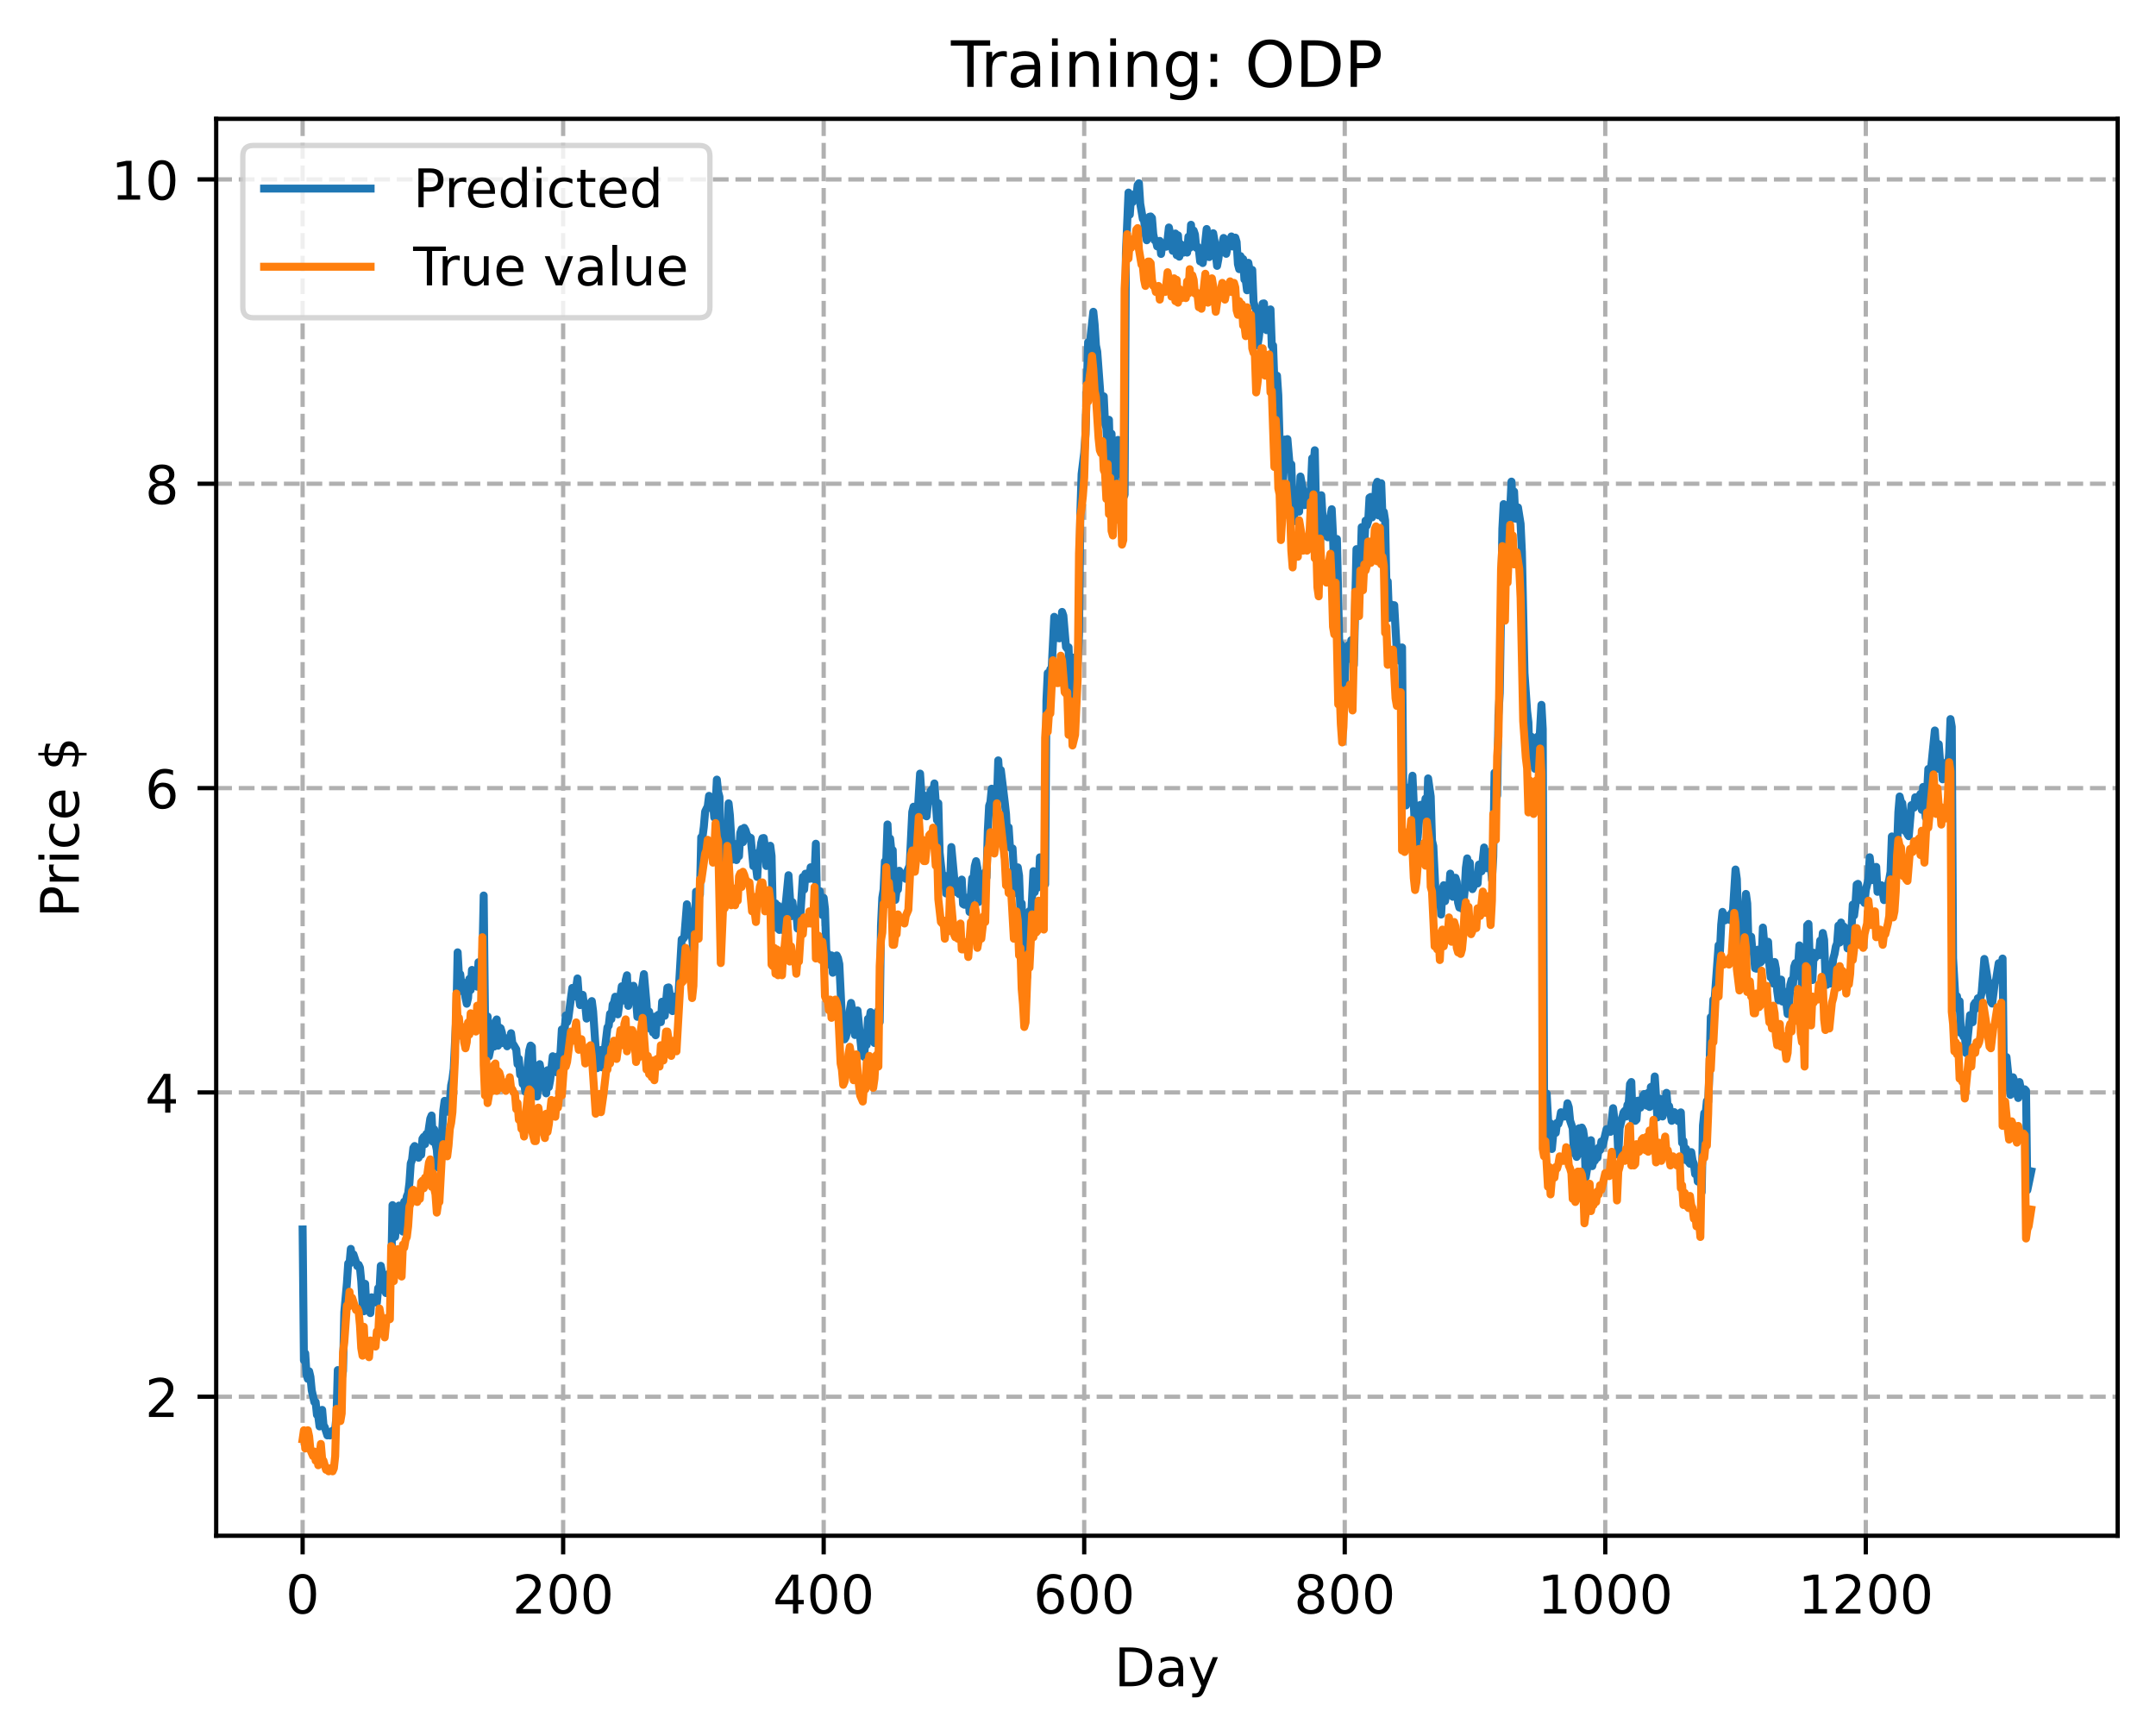 <?xml version="1.0" encoding="utf-8" standalone="no"?>
<!DOCTYPE svg PUBLIC "-//W3C//DTD SVG 1.1//EN"
  "http://www.w3.org/Graphics/SVG/1.1/DTD/svg11.dtd">
<!-- Created with matplotlib (https://matplotlib.org/) -->
<svg height="325.986pt" version="1.1" viewBox="0 0 404.923 325.986" width="404.923pt" xmlns="http://www.w3.org/2000/svg" xmlns:xlink="http://www.w3.org/1999/xlink">
 <defs>
  <style type="text/css">
*{stroke-linecap:butt;stroke-linejoin:round;}
  </style>
 </defs>
 <g id="figure_1">
  <g id="patch_1">
   <path d="M 0 325.986 
L 404.923 325.986 
L 404.923 0 
L 0 0 
z
" style="fill:#ffffff;"/>
  </g>
  <g id="axes_1">
   <g id="patch_2">
    <path d="M 40.603 288.43 
L 397.723 288.43 
L 397.723 22.318 
L 40.603 22.318 
z
" style="fill:#ffffff;"/>
   </g>
   <g id="matplotlib.axis_1">
    <g id="xtick_1">
     <g id="line2d_1">
      <path clip-path="url(#p402e8c938c)" d="M 56.836 288.43 
L 56.836 22.318 
" style="fill:none;stroke:#b0b0b0;stroke-dasharray:2.96,1.28;stroke-dashoffset:0;stroke-width:0.8;"/>
     </g>
     <g id="line2d_2">
      <defs>
       <path d="M 0 0 
L 0 3.5 
" id="m3f4fc2b765" style="stroke:#000000;stroke-width:0.8;"/>
      </defs>
      <g>
       <use style="stroke:#000000;stroke-width:0.8;" x="56.836" xlink:href="#m3f4fc2b765" y="288.43"/>
      </g>
     </g>
     <g id="text_1">
      <!-- 0 -->
      <defs>
       <path d="M 31.781 66.406 
Q 24.172 66.406 20.328 58.906 
Q 16.5 51.422 16.5 36.375 
Q 16.5 21.391 20.328 13.891 
Q 24.172 6.391 31.781 6.391 
Q 39.453 6.391 43.281 13.891 
Q 47.125 21.391 47.125 36.375 
Q 47.125 51.422 43.281 58.906 
Q 39.453 66.406 31.781 66.406 
z
M 31.781 74.219 
Q 44.047 74.219 50.516 64.516 
Q 56.984 54.828 56.984 36.375 
Q 56.984 17.969 50.516 8.266 
Q 44.047 -1.422 31.781 -1.422 
Q 19.531 -1.422 13.062 8.266 
Q 6.594 17.969 6.594 36.375 
Q 6.594 54.828 13.062 64.516 
Q 19.531 74.219 31.781 74.219 
z
" id="DejaVuSans-48"/>
      </defs>
      <g transform="translate(53.655 303.029)scale(0.1 -0.1)">
       <use xlink:href="#DejaVuSans-48"/>
      </g>
     </g>
    </g>
    <g id="xtick_2">
     <g id="line2d_3">
      <path clip-path="url(#p402e8c938c)" d="M 105.766 288.43 
L 105.766 22.318 
" style="fill:none;stroke:#b0b0b0;stroke-dasharray:2.96,1.28;stroke-dashoffset:0;stroke-width:0.8;"/>
     </g>
     <g id="line2d_4">
      <g>
       <use style="stroke:#000000;stroke-width:0.8;" x="105.766" xlink:href="#m3f4fc2b765" y="288.43"/>
      </g>
     </g>
     <g id="text_2">
      <!-- 200 -->
      <defs>
       <path d="M 19.188 8.297 
L 53.609 8.297 
L 53.609 0 
L 7.328 0 
L 7.328 8.297 
Q 12.938 14.109 22.625 23.891 
Q 32.328 33.688 34.812 36.531 
Q 39.547 41.844 41.422 45.531 
Q 43.312 49.219 43.312 52.781 
Q 43.312 58.594 39.234 62.25 
Q 35.156 65.922 28.609 65.922 
Q 23.969 65.922 18.812 64.312 
Q 13.672 62.703 7.812 59.422 
L 7.812 69.391 
Q 13.766 71.781 18.938 73 
Q 24.125 74.219 28.422 74.219 
Q 39.75 74.219 46.484 68.547 
Q 53.219 62.891 53.219 53.422 
Q 53.219 48.922 51.531 44.891 
Q 49.859 40.875 45.406 35.406 
Q 44.188 33.984 37.641 27.219 
Q 31.109 20.453 19.188 8.297 
z
" id="DejaVuSans-50"/>
      </defs>
      <g transform="translate(96.223 303.029)scale(0.1 -0.1)">
       <use xlink:href="#DejaVuSans-50"/>
       <use x="63.623" xlink:href="#DejaVuSans-48"/>
       <use x="127.246" xlink:href="#DejaVuSans-48"/>
      </g>
     </g>
    </g>
    <g id="xtick_3">
     <g id="line2d_5">
      <path clip-path="url(#p402e8c938c)" d="M 154.697 288.43 
L 154.697 22.318 
" style="fill:none;stroke:#b0b0b0;stroke-dasharray:2.96,1.28;stroke-dashoffset:0;stroke-width:0.8;"/>
     </g>
     <g id="line2d_6">
      <g>
       <use style="stroke:#000000;stroke-width:0.8;" x="154.697" xlink:href="#m3f4fc2b765" y="288.43"/>
      </g>
     </g>
     <g id="text_3">
      <!-- 400 -->
      <defs>
       <path d="M 37.797 64.312 
L 12.891 25.391 
L 37.797 25.391 
z
M 35.203 72.906 
L 47.609 72.906 
L 47.609 25.391 
L 58.016 25.391 
L 58.016 17.188 
L 47.609 17.188 
L 47.609 0 
L 37.797 0 
L 37.797 17.188 
L 4.891 17.188 
L 4.891 26.703 
z
" id="DejaVuSans-52"/>
      </defs>
      <g transform="translate(145.153 303.029)scale(0.1 -0.1)">
       <use xlink:href="#DejaVuSans-52"/>
       <use x="63.623" xlink:href="#DejaVuSans-48"/>
       <use x="127.246" xlink:href="#DejaVuSans-48"/>
      </g>
     </g>
    </g>
    <g id="xtick_4">
     <g id="line2d_7">
      <path clip-path="url(#p402e8c938c)" d="M 203.628 288.43 
L 203.628 22.318 
" style="fill:none;stroke:#b0b0b0;stroke-dasharray:2.96,1.28;stroke-dashoffset:0;stroke-width:0.8;"/>
     </g>
     <g id="line2d_8">
      <g>
       <use style="stroke:#000000;stroke-width:0.8;" x="203.628" xlink:href="#m3f4fc2b765" y="288.43"/>
      </g>
     </g>
     <g id="text_4">
      <!-- 600 -->
      <defs>
       <path d="M 33.016 40.375 
Q 26.375 40.375 22.484 35.828 
Q 18.609 31.297 18.609 23.391 
Q 18.609 15.531 22.484 10.953 
Q 26.375 6.391 33.016 6.391 
Q 39.656 6.391 43.531 10.953 
Q 47.406 15.531 47.406 23.391 
Q 47.406 31.297 43.531 35.828 
Q 39.656 40.375 33.016 40.375 
z
M 52.594 71.297 
L 52.594 62.312 
Q 48.875 64.062 45.094 64.984 
Q 41.312 65.922 37.594 65.922 
Q 27.828 65.922 22.672 59.328 
Q 17.531 52.734 16.797 39.406 
Q 19.672 43.656 24.016 45.922 
Q 28.375 48.188 33.594 48.188 
Q 44.578 48.188 50.953 41.516 
Q 57.328 34.859 57.328 23.391 
Q 57.328 12.156 50.688 5.359 
Q 44.047 -1.422 33.016 -1.422 
Q 20.359 -1.422 13.672 8.266 
Q 6.984 17.969 6.984 36.375 
Q 6.984 53.656 15.188 63.938 
Q 23.391 74.219 37.203 74.219 
Q 40.922 74.219 44.703 73.484 
Q 48.484 72.75 52.594 71.297 
z
" id="DejaVuSans-54"/>
      </defs>
      <g transform="translate(194.084 303.029)scale(0.1 -0.1)">
       <use xlink:href="#DejaVuSans-54"/>
       <use x="63.623" xlink:href="#DejaVuSans-48"/>
       <use x="127.246" xlink:href="#DejaVuSans-48"/>
      </g>
     </g>
    </g>
    <g id="xtick_5">
     <g id="line2d_9">
      <path clip-path="url(#p402e8c938c)" d="M 252.558 288.43 
L 252.558 22.318 
" style="fill:none;stroke:#b0b0b0;stroke-dasharray:2.96,1.28;stroke-dashoffset:0;stroke-width:0.8;"/>
     </g>
     <g id="line2d_10">
      <g>
       <use style="stroke:#000000;stroke-width:0.8;" x="252.558" xlink:href="#m3f4fc2b765" y="288.43"/>
      </g>
     </g>
     <g id="text_5">
      <!-- 800 -->
      <defs>
       <path d="M 31.781 34.625 
Q 24.75 34.625 20.719 30.859 
Q 16.703 27.094 16.703 20.516 
Q 16.703 13.922 20.719 10.156 
Q 24.75 6.391 31.781 6.391 
Q 38.812 6.391 42.859 10.172 
Q 46.922 13.969 46.922 20.516 
Q 46.922 27.094 42.891 30.859 
Q 38.875 34.625 31.781 34.625 
z
M 21.922 38.812 
Q 15.578 40.375 12.031 44.719 
Q 8.5 49.078 8.5 55.328 
Q 8.5 64.062 14.719 69.141 
Q 20.953 74.219 31.781 74.219 
Q 42.672 74.219 48.875 69.141 
Q 55.078 64.062 55.078 55.328 
Q 55.078 49.078 51.531 44.719 
Q 48 40.375 41.703 38.812 
Q 48.828 37.156 52.797 32.312 
Q 56.781 27.484 56.781 20.516 
Q 56.781 9.906 50.312 4.234 
Q 43.844 -1.422 31.781 -1.422 
Q 19.734 -1.422 13.25 4.234 
Q 6.781 9.906 6.781 20.516 
Q 6.781 27.484 10.781 32.312 
Q 14.797 37.156 21.922 38.812 
z
M 18.312 54.391 
Q 18.312 48.734 21.844 45.562 
Q 25.391 42.391 31.781 42.391 
Q 38.141 42.391 41.719 45.562 
Q 45.312 48.734 45.312 54.391 
Q 45.312 60.062 41.719 63.234 
Q 38.141 66.406 31.781 66.406 
Q 25.391 66.406 21.844 63.234 
Q 18.312 60.062 18.312 54.391 
z
" id="DejaVuSans-56"/>
      </defs>
      <g transform="translate(243.015 303.029)scale(0.1 -0.1)">
       <use xlink:href="#DejaVuSans-56"/>
       <use x="63.623" xlink:href="#DejaVuSans-48"/>
       <use x="127.246" xlink:href="#DejaVuSans-48"/>
      </g>
     </g>
    </g>
    <g id="xtick_6">
     <g id="line2d_11">
      <path clip-path="url(#p402e8c938c)" d="M 301.489 288.43 
L 301.489 22.318 
" style="fill:none;stroke:#b0b0b0;stroke-dasharray:2.96,1.28;stroke-dashoffset:0;stroke-width:0.8;"/>
     </g>
     <g id="line2d_12">
      <g>
       <use style="stroke:#000000;stroke-width:0.8;" x="301.489" xlink:href="#m3f4fc2b765" y="288.43"/>
      </g>
     </g>
     <g id="text_6">
      <!-- 1000 -->
      <defs>
       <path d="M 12.406 8.297 
L 28.516 8.297 
L 28.516 63.922 
L 10.984 60.406 
L 10.984 69.391 
L 28.422 72.906 
L 38.281 72.906 
L 38.281 8.297 
L 54.391 8.297 
L 54.391 0 
L 12.406 0 
z
" id="DejaVuSans-49"/>
      </defs>
      <g transform="translate(288.764 303.029)scale(0.1 -0.1)">
       <use xlink:href="#DejaVuSans-49"/>
       <use x="63.623" xlink:href="#DejaVuSans-48"/>
       <use x="127.246" xlink:href="#DejaVuSans-48"/>
       <use x="190.869" xlink:href="#DejaVuSans-48"/>
      </g>
     </g>
    </g>
    <g id="xtick_7">
     <g id="line2d_13">
      <path clip-path="url(#p402e8c938c)" d="M 350.419 288.43 
L 350.419 22.318 
" style="fill:none;stroke:#b0b0b0;stroke-dasharray:2.96,1.28;stroke-dashoffset:0;stroke-width:0.8;"/>
     </g>
     <g id="line2d_14">
      <g>
       <use style="stroke:#000000;stroke-width:0.8;" x="350.419" xlink:href="#m3f4fc2b765" y="288.43"/>
      </g>
     </g>
     <g id="text_7">
      <!-- 1200 -->
      <g transform="translate(337.694 303.029)scale(0.1 -0.1)">
       <use xlink:href="#DejaVuSans-49"/>
       <use x="63.623" xlink:href="#DejaVuSans-50"/>
       <use x="127.246" xlink:href="#DejaVuSans-48"/>
       <use x="190.869" xlink:href="#DejaVuSans-48"/>
      </g>
     </g>
    </g>
    <g id="text_8">
     <!-- Day -->
     <defs>
      <path d="M 19.672 64.797 
L 19.672 8.109 
L 31.594 8.109 
Q 46.688 8.109 53.688 14.938 
Q 60.688 21.781 60.688 36.531 
Q 60.688 51.172 53.688 57.984 
Q 46.688 64.797 31.594 64.797 
z
M 9.812 72.906 
L 30.078 72.906 
Q 51.266 72.906 61.172 64.094 
Q 71.094 55.281 71.094 36.531 
Q 71.094 17.672 61.125 8.828 
Q 51.172 0 30.078 0 
L 9.812 0 
z
" id="DejaVuSans-68"/>
      <path d="M 34.281 27.484 
Q 23.391 27.484 19.188 25 
Q 14.984 22.516 14.984 16.5 
Q 14.984 11.719 18.141 8.906 
Q 21.297 6.109 26.703 6.109 
Q 34.188 6.109 38.703 11.406 
Q 43.219 16.703 43.219 25.484 
L 43.219 27.484 
z
M 52.203 31.203 
L 52.203 0 
L 43.219 0 
L 43.219 8.297 
Q 40.141 3.328 35.547 0.953 
Q 30.953 -1.422 24.312 -1.422 
Q 15.922 -1.422 10.953 3.297 
Q 6 8.016 6 15.922 
Q 6 25.141 12.172 29.828 
Q 18.359 34.516 30.609 34.516 
L 43.219 34.516 
L 43.219 35.406 
Q 43.219 41.609 39.141 45 
Q 35.062 48.391 27.688 48.391 
Q 23 48.391 18.547 47.266 
Q 14.109 46.141 10.016 43.891 
L 10.016 52.203 
Q 14.938 54.109 19.578 55.047 
Q 24.219 56 28.609 56 
Q 40.484 56 46.344 49.844 
Q 52.203 43.703 52.203 31.203 
z
" id="DejaVuSans-97"/>
      <path d="M 32.172 -5.078 
Q 28.375 -14.844 24.75 -17.812 
Q 21.141 -20.797 15.094 -20.797 
L 7.906 -20.797 
L 7.906 -13.281 
L 13.188 -13.281 
Q 16.891 -13.281 18.938 -11.516 
Q 21 -9.766 23.484 -3.219 
L 25.094 0.875 
L 2.984 54.688 
L 12.5 54.688 
L 29.594 11.922 
L 46.688 54.688 
L 56.203 54.688 
z
" id="DejaVuSans-121"/>
     </defs>
     <g transform="translate(209.29 316.707)scale(0.1 -0.1)">
      <use xlink:href="#DejaVuSans-68"/>
      <use x="77.002" xlink:href="#DejaVuSans-97"/>
      <use x="138.281" xlink:href="#DejaVuSans-121"/>
     </g>
    </g>
   </g>
   <g id="matplotlib.axis_2">
    <g id="ytick_1">
     <g id="line2d_15">
      <path clip-path="url(#p402e8c938c)" d="M 40.603 262.33 
L 397.723 262.33 
" style="fill:none;stroke:#b0b0b0;stroke-dasharray:2.96,1.28;stroke-dashoffset:0;stroke-width:0.8;"/>
     </g>
     <g id="line2d_16">
      <defs>
       <path d="M 0 0 
L -3.5 0 
" id="m7851d96069" style="stroke:#000000;stroke-width:0.8;"/>
      </defs>
      <g>
       <use style="stroke:#000000;stroke-width:0.8;" x="40.603" xlink:href="#m7851d96069" y="262.33"/>
      </g>
     </g>
     <g id="text_9">
      <!-- 2 -->
      <g transform="translate(27.241 266.129)scale(0.1 -0.1)">
       <use xlink:href="#DejaVuSans-50"/>
      </g>
     </g>
    </g>
    <g id="ytick_2">
     <g id="line2d_17">
      <path clip-path="url(#p402e8c938c)" d="M 40.603 205.171 
L 397.723 205.171 
" style="fill:none;stroke:#b0b0b0;stroke-dasharray:2.96,1.28;stroke-dashoffset:0;stroke-width:0.8;"/>
     </g>
     <g id="line2d_18">
      <g>
       <use style="stroke:#000000;stroke-width:0.8;" x="40.603" xlink:href="#m7851d96069" y="205.171"/>
      </g>
     </g>
     <g id="text_10">
      <!-- 4 -->
      <g transform="translate(27.241 208.971)scale(0.1 -0.1)">
       <use xlink:href="#DejaVuSans-52"/>
      </g>
     </g>
    </g>
    <g id="ytick_3">
     <g id="line2d_19">
      <path clip-path="url(#p402e8c938c)" d="M 40.603 148.013 
L 397.723 148.013 
" style="fill:none;stroke:#b0b0b0;stroke-dasharray:2.96,1.28;stroke-dashoffset:0;stroke-width:0.8;"/>
     </g>
     <g id="line2d_20">
      <g>
       <use style="stroke:#000000;stroke-width:0.8;" x="40.603" xlink:href="#m7851d96069" y="148.013"/>
      </g>
     </g>
     <g id="text_11">
      <!-- 6 -->
      <g transform="translate(27.241 151.812)scale(0.1 -0.1)">
       <use xlink:href="#DejaVuSans-54"/>
      </g>
     </g>
    </g>
    <g id="ytick_4">
     <g id="line2d_21">
      <path clip-path="url(#p402e8c938c)" d="M 40.603 90.854 
L 397.723 90.854 
" style="fill:none;stroke:#b0b0b0;stroke-dasharray:2.96,1.28;stroke-dashoffset:0;stroke-width:0.8;"/>
     </g>
     <g id="line2d_22">
      <g>
       <use style="stroke:#000000;stroke-width:0.8;" x="40.603" xlink:href="#m7851d96069" y="90.854"/>
      </g>
     </g>
     <g id="text_12">
      <!-- 8 -->
      <g transform="translate(27.241 94.653)scale(0.1 -0.1)">
       <use xlink:href="#DejaVuSans-56"/>
      </g>
     </g>
    </g>
    <g id="ytick_5">
     <g id="line2d_23">
      <path clip-path="url(#p402e8c938c)" d="M 40.603 33.695 
L 397.723 33.695 
" style="fill:none;stroke:#b0b0b0;stroke-dasharray:2.96,1.28;stroke-dashoffset:0;stroke-width:0.8;"/>
     </g>
     <g id="line2d_24">
      <g>
       <use style="stroke:#000000;stroke-width:0.8;" x="40.603" xlink:href="#m7851d96069" y="33.695"/>
      </g>
     </g>
     <g id="text_13">
      <!-- 10 -->
      <g transform="translate(20.878 37.494)scale(0.1 -0.1)">
       <use xlink:href="#DejaVuSans-49"/>
       <use x="63.623" xlink:href="#DejaVuSans-48"/>
      </g>
     </g>
    </g>
    <g id="text_14">
     <!-- Price $ -->
     <defs>
      <path d="M 19.672 64.797 
L 19.672 37.406 
L 32.078 37.406 
Q 38.969 37.406 42.719 40.969 
Q 46.484 44.531 46.484 51.125 
Q 46.484 57.672 42.719 61.234 
Q 38.969 64.797 32.078 64.797 
z
M 9.812 72.906 
L 32.078 72.906 
Q 44.344 72.906 50.609 67.359 
Q 56.891 61.812 56.891 51.125 
Q 56.891 40.328 50.609 34.812 
Q 44.344 29.297 32.078 29.297 
L 19.672 29.297 
L 19.672 0 
L 9.812 0 
z
" id="DejaVuSans-80"/>
      <path d="M 41.109 46.297 
Q 39.594 47.172 37.812 47.578 
Q 36.031 48 33.891 48 
Q 26.266 48 22.188 43.047 
Q 18.109 38.094 18.109 28.812 
L 18.109 0 
L 9.078 0 
L 9.078 54.688 
L 18.109 54.688 
L 18.109 46.188 
Q 20.953 51.172 25.484 53.578 
Q 30.031 56 36.531 56 
Q 37.453 56 38.578 55.875 
Q 39.703 55.766 41.062 55.516 
z
" id="DejaVuSans-114"/>
      <path d="M 9.422 54.688 
L 18.406 54.688 
L 18.406 0 
L 9.422 0 
z
M 9.422 75.984 
L 18.406 75.984 
L 18.406 64.594 
L 9.422 64.594 
z
" id="DejaVuSans-105"/>
      <path d="M 48.781 52.594 
L 48.781 44.188 
Q 44.969 46.297 41.141 47.344 
Q 37.312 48.391 33.406 48.391 
Q 24.656 48.391 19.812 42.844 
Q 14.984 37.312 14.984 27.297 
Q 14.984 17.281 19.812 11.734 
Q 24.656 6.203 33.406 6.203 
Q 37.312 6.203 41.141 7.25 
Q 44.969 8.297 48.781 10.406 
L 48.781 2.094 
Q 45.016 0.344 40.984 -0.531 
Q 36.969 -1.422 32.422 -1.422 
Q 20.062 -1.422 12.781 6.344 
Q 5.516 14.109 5.516 27.297 
Q 5.516 40.672 12.859 48.328 
Q 20.219 56 33.016 56 
Q 37.156 56 41.109 55.141 
Q 45.062 54.297 48.781 52.594 
z
" id="DejaVuSans-99"/>
      <path d="M 56.203 29.594 
L 56.203 25.203 
L 14.891 25.203 
Q 15.484 15.922 20.484 11.062 
Q 25.484 6.203 34.422 6.203 
Q 39.594 6.203 44.453 7.469 
Q 49.312 8.734 54.109 11.281 
L 54.109 2.781 
Q 49.266 0.734 44.188 -0.344 
Q 39.109 -1.422 33.891 -1.422 
Q 20.797 -1.422 13.156 6.188 
Q 5.516 13.812 5.516 26.812 
Q 5.516 40.234 12.766 48.109 
Q 20.016 56 32.328 56 
Q 43.359 56 49.781 48.891 
Q 56.203 41.797 56.203 29.594 
z
M 47.219 32.234 
Q 47.125 39.594 43.094 43.984 
Q 39.062 48.391 32.422 48.391 
Q 24.906 48.391 20.391 44.141 
Q 15.875 39.891 15.188 32.172 
z
" id="DejaVuSans-101"/>
      <path id="DejaVuSans-32"/>
      <path d="M 33.797 -14.703 
L 28.906 -14.703 
L 28.859 0 
Q 23.734 0.094 18.609 1.188 
Q 13.484 2.297 8.297 4.5 
L 8.297 13.281 
Q 13.281 10.156 18.375 8.562 
Q 23.484 6.984 28.906 6.938 
L 28.906 29.203 
Q 18.109 30.953 13.203 35.156 
Q 8.297 39.359 8.297 46.688 
Q 8.297 54.641 13.625 59.219 
Q 18.953 63.812 28.906 64.5 
L 28.906 75.984 
L 33.797 75.984 
L 33.797 64.656 
Q 38.328 64.453 42.578 63.688 
Q 46.828 62.938 50.875 61.625 
L 50.875 53.078 
Q 46.828 55.125 42.547 56.25 
Q 38.281 57.375 33.797 57.562 
L 33.797 36.719 
Q 44.875 35.016 50.094 30.609 
Q 55.328 26.219 55.328 18.609 
Q 55.328 10.359 49.781 5.594 
Q 44.234 0.828 33.797 0.094 
z
M 28.906 37.594 
L 28.906 57.625 
Q 23.25 56.984 20.266 54.391 
Q 17.281 51.812 17.281 47.516 
Q 17.281 43.312 20.031 40.969 
Q 22.797 38.625 28.906 37.594 
z
M 33.797 28.219 
L 33.797 7.078 
Q 39.984 7.906 43.141 10.594 
Q 46.297 13.281 46.297 17.672 
Q 46.297 21.969 43.281 24.5 
Q 40.281 27.047 33.797 28.219 
z
" id="DejaVuSans-36"/>
     </defs>
     <g transform="translate(14.798 172.342)rotate(-90)scale(0.1 -0.1)">
      <use xlink:href="#DejaVuSans-80"/>
      <use x="58.553" xlink:href="#DejaVuSans-114"/>
      <use x="99.666" xlink:href="#DejaVuSans-105"/>
      <use x="127.449" xlink:href="#DejaVuSans-99"/>
      <use x="182.43" xlink:href="#DejaVuSans-101"/>
      <use x="243.953" xlink:href="#DejaVuSans-32"/>
      <use x="275.74" xlink:href="#DejaVuSans-36"/>
     </g>
    </g>
   </g>
   <g id="line2d_25">
    <path clip-path="url(#p402e8c938c)" d="M 56.836 230.913 
L 57.081 255.478 
L 57.325 254.177 
L 57.57 258.185 
L 57.814 258.975 
L 58.059 257.542 
L 58.304 258.592 
L 58.548 261.133 
L 59.038 263.323 
L 59.282 263.312 
L 59.527 265.732 
L 59.772 265.964 
L 60.016 267.901 
L 60.261 266.744 
L 60.506 264.796 
L 60.75 267.632 
L 60.995 268.052 
L 61.484 269.587 
L 61.729 269.211 
L 61.974 269.597 
L 62.218 268.897 
L 62.463 268.705 
L 62.708 269.08 
L 62.952 268.387 
L 63.197 266.026 
L 63.441 257.32 
L 63.686 258.585 
L 63.931 257.978 
L 64.175 258.942 
L 64.42 257.494 
L 64.665 246.411 
L 65.154 241.003 
L 65.399 237.278 
L 65.643 237.354 
L 65.888 234.557 
L 66.133 236.633 
L 66.377 235.582 
L 67.111 237.799 
L 67.356 237.537 
L 67.601 238.084 
L 67.845 240.579 
L 68.09 244.776 
L 68.335 246.278 
L 68.579 241.118 
L 68.824 245.924 
L 69.069 245.009 
L 69.313 245.251 
L 69.558 246.618 
L 69.802 243.648 
L 70.047 244.382 
L 70.292 243.861 
L 70.536 244.115 
L 70.781 244.66 
L 71.026 241.927 
L 71.27 242.388 
L 71.515 237.738 
L 72.494 242.854 
L 72.738 240.437 
L 72.983 239.276 
L 73.228 239.252 
L 73.472 239.525 
L 73.717 226.338 
L 74.206 232.304 
L 74.451 229.622 
L 74.696 228.38 
L 74.94 226.42 
L 75.185 229.125 
L 75.429 226.735 
L 75.674 231.311 
L 75.919 225.681 
L 76.163 226.055 
L 76.408 224.702 
L 76.653 224.112 
L 76.897 222.15 
L 77.142 218.504 
L 77.387 217.833 
L 77.631 215.606 
L 77.876 215.242 
L 78.121 216.581 
L 78.365 217.157 
L 78.61 217.438 
L 78.855 216.625 
L 79.099 216.885 
L 79.344 213.881 
L 79.589 213.512 
L 79.833 214.869 
L 80.078 212.975 
L 80.323 213.448 
L 80.812 210.106 
L 81.056 209.51 
L 81.301 214.429 
L 81.546 212.095 
L 81.79 214.756 
L 82.035 215.947 
L 82.28 219.298 
L 82.524 217.76 
L 82.769 217.449 
L 83.258 208.53 
L 83.503 206.754 
L 83.992 207.747 
L 84.237 208.826 
L 84.482 206.926 
L 84.726 203.855 
L 84.971 202.677 
L 85.216 200.722 
L 85.705 190.592 
L 85.95 178.861 
L 86.194 183.148 
L 86.439 182.964 
L 86.684 185.357 
L 86.928 186.2 
L 87.173 184.584 
L 87.417 187.308 
L 87.662 188.514 
L 87.907 187.455 
L 88.151 183.846 
L 88.396 185.942 
L 88.641 182.163 
L 88.885 182.579 
L 89.13 185.047 
L 89.375 182.915 
L 89.619 185.309 
L 89.864 180.719 
L 90.109 183.611 
L 90.353 182.605 
L 90.598 180.095 
L 90.843 168.192 
L 91.087 190.914 
L 91.332 197.092 
L 91.577 190.907 
L 91.821 198.412 
L 92.311 196.036 
L 92.555 196.004 
L 92.8 196.559 
L 93.044 191.897 
L 93.289 191.466 
L 93.534 196.394 
L 93.778 192.964 
L 94.023 193.111 
L 94.268 193.949 
L 94.512 195.916 
L 94.757 195.423 
L 95.002 195.405 
L 95.246 196.512 
L 95.491 194.908 
L 95.736 195.408 
L 95.98 194.05 
L 96.225 195.93 
L 96.47 196.256 
L 96.959 197.1 
L 97.204 199.865 
L 97.448 198.859 
L 97.693 201.854 
L 97.938 201.407 
L 98.182 203.601 
L 98.427 203.402 
L 98.672 205.054 
L 99.161 199.529 
L 99.405 197.268 
L 99.65 196.372 
L 99.895 196.598 
L 100.139 203.721 
L 100.629 205.88 
L 100.873 205.934 
L 101.363 199.864 
L 101.607 201.429 
L 102.097 202.82 
L 102.586 205.347 
L 102.831 201.002 
L 103.075 204.178 
L 103.32 202.917 
L 103.809 198.378 
L 104.054 200.525 
L 104.299 200.856 
L 104.543 201.395 
L 104.788 198.382 
L 105.032 199.674 
L 105.277 197.528 
L 105.522 193.338 
L 105.766 197.318 
L 106.256 190.72 
L 106.5 191.978 
L 106.745 191.197 
L 107.479 185.547 
L 107.724 187.113 
L 107.968 187.148 
L 108.458 183.766 
L 108.702 187.024 
L 108.947 188.771 
L 109.192 187.437 
L 109.436 186.844 
L 109.681 188.769 
L 109.926 188.84 
L 110.17 191.308 
L 110.415 189.183 
L 110.66 189.673 
L 110.904 188.327 
L 111.149 188.017 
L 111.393 189.925 
L 112.127 200.631 
L 112.372 199.385 
L 112.617 198.834 
L 112.861 197.205 
L 113.106 200.468 
L 113.351 199.187 
L 114.085 192.964 
L 114.329 192.625 
L 114.574 190.4 
L 114.819 191.409 
L 115.063 188.679 
L 115.308 188.312 
L 115.553 187.198 
L 115.797 189.357 
L 116.042 190.51 
L 116.776 185.236 
L 117.02 185.447 
L 117.265 187.914 
L 117.51 184.123 
L 117.754 183.168 
L 117.999 188.914 
L 118.244 186.896 
L 118.488 187.366 
L 118.733 185.19 
L 118.978 185.145 
L 119.222 185.972 
L 119.467 187.911 
L 119.712 190.978 
L 119.956 189.969 
L 120.201 190.224 
L 120.446 186.41 
L 120.935 182.953 
L 121.424 188.441 
L 121.669 192.349 
L 121.914 189.995 
L 122.158 193.245 
L 122.403 192.558 
L 122.648 193.929 
L 122.892 190.951 
L 123.137 194.435 
L 123.381 191.248 
L 123.626 190.594 
L 124.115 191.971 
L 124.36 188.132 
L 124.605 188.559 
L 124.849 190.776 
L 125.339 185.512 
L 125.583 185.444 
L 126.073 188.51 
L 126.317 189.9 
L 126.562 188.02 
L 126.807 187.154 
L 127.051 187.694 
L 127.296 189.087 
L 128.03 176.427 
L 128.275 176.359 
L 128.519 176.044 
L 129.008 169.836 
L 129.253 171.384 
L 129.498 175.001 
L 129.742 174.265 
L 129.987 175.873 
L 130.232 178.958 
L 130.476 176.875 
L 130.721 167.478 
L 130.966 167.756 
L 131.21 167.224 
L 131.455 167.994 
L 131.7 157.243 
L 131.944 157.173 
L 132.189 155.255 
L 132.434 152.427 
L 132.923 151.432 
L 133.168 149.475 
L 133.412 149.68 
L 133.657 150.78 
L 133.902 150.53 
L 134.146 153.536 
L 134.391 151.427 
L 134.636 146.42 
L 134.88 148.753 
L 135.125 149.655 
L 135.614 171.897 
L 136.103 160.915 
L 136.348 162.199 
L 136.593 157.637 
L 136.837 150.876 
L 137.082 153.093 
L 137.571 161.448 
L 137.816 160.454 
L 138.061 158.52 
L 138.305 161.534 
L 138.55 160.562 
L 138.795 160.803 
L 139.039 156.403 
L 139.284 155.722 
L 139.529 158.174 
L 139.773 155.484 
L 140.018 155.925 
L 140.263 156.759 
L 140.507 157.065 
L 140.752 157.619 
L 140.996 157.363 
L 141.486 162.662 
L 141.975 162.756 
L 142.22 164.7 
L 142.464 160.105 
L 142.709 160.245 
L 142.954 158.329 
L 143.198 157.439 
L 143.443 157.391 
L 143.688 159.3 
L 143.932 162.644 
L 144.177 161.641 
L 144.666 158.845 
L 144.911 160.754 
L 145.156 172.348 
L 145.4 172.954 
L 145.645 169.666 
L 145.89 174.282 
L 146.134 170.095 
L 146.379 174.653 
L 146.624 173.41 
L 146.868 172.816 
L 147.113 174.718 
L 147.357 170.392 
L 147.602 169.438 
L 148.091 164.379 
L 148.581 172.077 
L 148.825 169.426 
L 149.07 171.542 
L 149.315 171.09 
L 149.559 171.374 
L 149.804 174.406 
L 150.049 171.75 
L 150.293 172.215 
L 150.783 164.701 
L 151.027 167.064 
L 151.272 164.097 
L 151.517 164.249 
L 151.761 163.963 
L 152.006 165.054 
L 152.251 162.884 
L 152.495 165.016 
L 152.74 164.26 
L 152.984 164.236 
L 153.229 158.462 
L 153.474 171.207 
L 153.718 168.569 
L 153.963 167.367 
L 154.452 171.867 
L 154.697 168.631 
L 154.942 170.727 
L 155.186 178.496 
L 155.431 179.282 
L 155.676 179.297 
L 155.92 181.249 
L 156.165 179.433 
L 156.41 182.695 
L 156.654 180.876 
L 156.899 180.818 
L 157.144 179.443 
L 157.388 179.958 
L 157.633 181.07 
L 158.122 191.133 
L 158.367 192.392 
L 158.612 195.201 
L 158.856 194.784 
L 159.101 193.712 
L 159.345 193.151 
L 159.59 189.845 
L 159.835 188.362 
L 160.324 191.074 
L 160.569 194.391 
L 160.813 192.838 
L 161.058 189.782 
L 161.792 197.308 
L 162.281 198.486 
L 162.526 195.508 
L 162.771 196.259 
L 163.015 191.345 
L 163.26 191.734 
L 163.505 190.084 
L 163.994 194.737 
L 164.239 195.895 
L 164.483 194.287 
L 164.728 190.139 
L 164.972 189.761 
L 165.217 191.954 
L 165.462 173.866 
L 165.706 168.612 
L 165.951 167.078 
L 166.196 161.767 
L 166.44 161.778 
L 166.685 154.846 
L 166.93 159.833 
L 167.174 157.498 
L 167.419 159.881 
L 167.664 159.664 
L 167.908 168.735 
L 168.153 169.014 
L 168.398 167.103 
L 168.642 167.072 
L 168.887 163.542 
L 169.621 164.806 
L 169.866 164.518 
L 170.11 165.059 
L 170.355 163.711 
L 170.844 162.565 
L 171.333 152.488 
L 171.578 151.511 
L 171.823 155.035 
L 172.067 155.372 
L 172.312 153.146 
L 172.801 145.29 
L 173.046 149.028 
L 173.291 149.942 
L 173.535 149.377 
L 173.78 153.188 
L 174.025 153.318 
L 174.269 150.862 
L 174.514 150.526 
L 174.759 148.609 
L 175.003 148.272 
L 175.248 148.794 
L 175.493 147.144 
L 175.982 154.048 
L 176.227 150.859 
L 176.471 160.113 
L 176.96 164.63 
L 177.205 164.984 
L 177.45 164.491 
L 177.694 167.806 
L 177.939 165.17 
L 178.184 166.185 
L 178.428 166.493 
L 178.673 159.087 
L 179.407 167.017 
L 179.652 167.575 
L 179.896 167.607 
L 180.141 167.917 
L 180.386 167.672 
L 180.63 165.195 
L 180.875 169.789 
L 181.12 169.925 
L 181.609 169.358 
L 181.854 168.546 
L 182.098 171.279 
L 182.588 164.952 
L 182.832 165.119 
L 183.077 162.656 
L 183.321 161.737 
L 183.566 163.061 
L 183.811 169.408 
L 184.3 166.793 
L 184.545 167.887 
L 185.034 163.76 
L 185.279 164.797 
L 185.523 156.025 
L 185.768 151.344 
L 186.013 150.645 
L 186.257 148.127 
L 186.502 151.295 
L 186.991 151.895 
L 187.236 150.259 
L 187.481 142.81 
L 187.725 146.448 
L 187.97 144.63 
L 188.704 150.652 
L 188.948 152.933 
L 189.193 157.689 
L 189.438 155.379 
L 189.682 159.179 
L 190.172 159.344 
L 190.661 167.743 
L 190.906 166.76 
L 191.15 162.897 
L 191.395 164.464 
L 191.64 170.858 
L 191.884 169.666 
L 192.129 177.026 
L 192.618 184.261 
L 192.863 183.598 
L 193.352 171.115 
L 193.597 173.412 
L 194.086 163.616 
L 194.331 167.566 
L 194.575 165.199 
L 194.82 166.749 
L 195.065 166.511 
L 195.309 161.019 
L 195.554 164.432 
L 195.799 165.641 
L 196.043 162.086 
L 196.288 166.079 
L 196.533 131.579 
L 196.777 126.416 
L 197.022 129.292 
L 197.267 125.707 
L 197.511 125.683 
L 198.001 115.847 
L 198.245 119.016 
L 198.49 117.182 
L 198.735 119.839 
L 198.979 119.889 
L 199.224 119.338 
L 199.469 114.927 
L 199.713 115.632 
L 200.203 121.504 
L 200.447 121.827 
L 200.692 121.565 
L 200.936 129.285 
L 201.181 129.263 
L 201.426 123.493 
L 201.67 131.316 
L 202.16 129.629 
L 202.649 119.279 
L 202.894 96.596 
L 203.138 89.028 
L 203.628 85.032 
L 203.872 81.513 
L 204.362 64.255 
L 204.606 67.068 
L 204.851 62.985 
L 205.34 58.557 
L 205.585 60.948 
L 205.83 64.852 
L 206.074 66.04 
L 206.808 75.953 
L 207.053 76.593 
L 207.297 74.437 
L 207.542 79.628 
L 207.787 80.343 
L 208.031 85.034 
L 208.276 78.843 
L 208.521 87.764 
L 208.765 81.452 
L 209.01 90.903 
L 209.255 92.008 
L 209.499 84.625 
L 209.744 87.448 
L 209.989 82.623 
L 210.233 84.681 
L 210.478 89.113 
L 210.723 85.095 
L 210.967 93.49 
L 211.212 92.931 
L 211.457 47.537 
L 211.946 36.169 
L 212.191 40.309 
L 212.435 36.857 
L 212.68 37.995 
L 212.924 37.474 
L 213.169 36.403 
L 213.414 36.945 
L 213.658 34.763 
L 213.903 34.414 
L 214.148 38.243 
L 214.637 41.109 
L 214.882 41.424 
L 215.126 43.932 
L 215.371 45.123 
L 215.86 40.716 
L 216.105 40.659 
L 216.35 40.936 
L 216.594 43.955 
L 216.839 45.125 
L 217.084 45.154 
L 217.328 46.271 
L 217.573 46.328 
L 217.818 45.243 
L 218.062 47.694 
L 218.307 45.841 
L 218.551 46.058 
L 218.796 45.789 
L 219.041 46.335 
L 219.285 44.97 
L 219.53 42.725 
L 220.019 45.166 
L 220.264 47.12 
L 220.509 46.889 
L 220.753 43.859 
L 220.998 47.918 
L 221.243 44.195 
L 221.487 48.207 
L 221.732 45.839 
L 221.977 47.147 
L 222.221 47.46 
L 222.466 46.1 
L 222.711 46.059 
L 222.955 47.438 
L 223.2 44.448 
L 223.445 46.558 
L 223.689 42.216 
L 223.934 46.218 
L 224.179 43.3 
L 224.423 44.034 
L 224.668 46.527 
L 224.912 46.327 
L 225.157 46.868 
L 225.402 49.092 
L 225.646 47.518 
L 225.891 49.405 
L 226.136 47.541 
L 226.625 43.009 
L 226.87 46.812 
L 227.114 48.281 
L 227.359 45.546 
L 227.604 44.09 
L 227.848 43.799 
L 228.093 45.178 
L 228.582 49.936 
L 228.827 48.622 
L 229.072 46.674 
L 229.316 46.919 
L 229.806 44.694 
L 230.05 44.921 
L 230.295 47.671 
L 230.784 45.222 
L 231.029 46.025 
L 231.273 44.41 
L 231.518 46.287 
L 231.763 44.682 
L 232.007 44.631 
L 232.252 45.454 
L 232.497 49.609 
L 232.741 50.549 
L 232.986 48.097 
L 233.231 49.145 
L 233.475 48.652 
L 233.72 52.496 
L 233.965 52.595 
L 234.209 54.519 
L 234.454 49.355 
L 234.943 52.322 
L 235.188 50.697 
L 235.433 56.684 
L 235.677 57.684 
L 235.922 57.992 
L 236.167 64.896 
L 236.411 63.477 
L 237.145 57.021 
L 237.39 56.982 
L 237.634 61.355 
L 237.879 62.003 
L 238.124 59.809 
L 238.368 58.662 
L 238.613 58.111 
L 238.858 64.984 
L 239.102 64.892 
L 239.592 78.89 
L 239.836 70.555 
L 240.081 74.205 
L 240.326 82.902 
L 240.57 84.266 
L 240.815 92.527 
L 241.06 88.938 
L 241.304 82.558 
L 241.549 82.976 
L 241.794 82.473 
L 242.283 88.238 
L 242.527 87.211 
L 242.772 94.62 
L 243.017 97.895 
L 243.261 92.513 
L 243.506 95.407 
L 243.751 95.262 
L 243.995 96.093 
L 244.24 89.497 
L 244.729 92.091 
L 244.974 94.868 
L 245.219 93.821 
L 245.463 94.615 
L 245.708 94.936 
L 245.953 94.141 
L 246.197 91.646 
L 246.442 86.073 
L 246.687 87.559 
L 246.931 84.564 
L 247.176 95.997 
L 247.421 93.001 
L 247.665 101.429 
L 247.91 103.356 
L 248.155 93.011 
L 248.399 97.143 
L 248.644 98.408 
L 248.888 98.154 
L 249.133 100.301 
L 249.378 100.912 
L 249.622 97.369 
L 249.867 97.005 
L 250.112 95.635 
L 250.356 100.543 
L 250.601 108.919 
L 250.846 110.525 
L 251.09 101.23 
L 251.58 123.382 
L 251.824 120.968 
L 252.314 130.747 
L 252.558 128.174 
L 252.803 121.529 
L 253.048 123.837 
L 253.292 121.169 
L 253.537 122.705 
L 253.782 120.239 
L 254.271 124.914 
L 254.76 103.137 
L 255.005 107.312 
L 255.249 107.136 
L 255.494 107.311 
L 255.739 99.007 
L 255.983 99.323 
L 256.228 102.38 
L 256.473 97.778 
L 256.717 98.701 
L 256.962 97.896 
L 257.207 93.474 
L 257.451 93.332 
L 257.696 97.173 
L 257.941 96.442 
L 258.185 96.395 
L 258.43 91.171 
L 258.675 90.488 
L 258.919 96.802 
L 259.164 92.567 
L 259.409 90.759 
L 259.653 97.314 
L 259.898 96.152 
L 260.143 97.756 
L 260.387 109.908 
L 260.632 109.19 
L 260.876 116.054 
L 261.121 114.376 
L 261.366 113.561 
L 261.61 115.775 
L 261.855 113.662 
L 262.344 122.509 
L 262.589 124.016 
L 262.834 124.069 
L 263.078 121.632 
L 263.323 121.6 
L 263.568 150.208 
L 263.812 149.127 
L 264.057 151.27 
L 264.302 148.67 
L 264.546 147.916 
L 264.791 150.423 
L 265.28 145.69 
L 265.77 156.257 
L 266.014 158.574 
L 266.259 157.281 
L 266.748 151.176 
L 266.993 151.126 
L 267.237 151.38 
L 267.482 152.45 
L 267.727 149.985 
L 267.971 154.032 
L 268.216 146.194 
L 268.705 149.592 
L 268.95 157.88 
L 269.195 158.924 
L 269.684 169.077 
L 269.929 168.696 
L 270.173 169.825 
L 270.418 167.153 
L 270.663 171.765 
L 270.907 166.959 
L 271.152 166.252 
L 271.397 169.253 
L 271.886 166.273 
L 272.131 167.597 
L 272.375 164.079 
L 272.864 168.429 
L 273.354 164.853 
L 273.598 165.639 
L 273.843 169.521 
L 274.088 170.453 
L 274.332 167.446 
L 274.577 170.664 
L 274.822 169.963 
L 275.066 167.472 
L 275.311 162.995 
L 275.556 161.216 
L 275.8 163.63 
L 276.045 162.026 
L 276.29 165.516 
L 276.534 166.987 
L 276.779 166.492 
L 277.024 164.842 
L 277.268 164.815 
L 277.513 165.926 
L 277.758 162.38 
L 278.247 163.651 
L 278.736 159.17 
L 278.981 162.141 
L 279.225 163.053 
L 279.715 159.987 
L 279.959 161.885 
L 280.204 165.248 
L 280.449 160.941 
L 280.693 145.138 
L 280.938 146.604 
L 281.183 149.408 
L 281.427 134.306 
L 281.672 130.191 
L 282.161 99.321 
L 282.406 94.681 
L 282.895 107.962 
L 283.14 95.698 
L 283.385 100.82 
L 283.874 90.452 
L 284.118 94.958 
L 284.363 92.312 
L 284.608 97.413 
L 285.097 95.301 
L 285.586 98.383 
L 285.831 103.649 
L 286.32 126.399 
L 286.81 133.553 
L 287.054 135.676 
L 287.299 143.801 
L 287.544 138.314 
L 287.788 138.986 
L 288.033 142.881 
L 288.278 144.392 
L 288.522 143.597 
L 288.767 138.355 
L 289.012 141.249 
L 289.501 132.382 
L 289.746 136.933 
L 289.99 204.661 
L 290.235 208.039 
L 290.479 205.376 
L 290.969 214.316 
L 291.213 210.989 
L 291.458 215.798 
L 291.703 213.171 
L 291.947 212.248 
L 292.192 212.767 
L 292.437 210.878 
L 292.681 211.097 
L 292.926 210.286 
L 293.171 208.893 
L 293.415 209.126 
L 293.66 209.685 
L 293.905 209.699 
L 294.149 209.145 
L 294.394 207.207 
L 294.639 207.976 
L 294.883 210.471 
L 295.373 211.918 
L 295.617 216.62 
L 295.862 214.86 
L 296.106 217.288 
L 296.351 216.834 
L 296.596 211.895 
L 296.84 212.572 
L 297.085 211.776 
L 297.33 212.285 
L 297.574 213.924 
L 297.819 221.108 
L 298.553 216.637 
L 298.798 214.146 
L 299.042 219.014 
L 299.287 218.048 
L 299.532 217.991 
L 299.776 217.164 
L 300.021 217.435 
L 300.266 215.53 
L 300.51 216.019 
L 300.755 214.382 
L 301 215.149 
L 301.734 212.069 
L 302.223 212.035 
L 302.467 212.574 
L 302.957 208.131 
L 303.446 212.256 
L 303.691 210.91 
L 303.935 216.901 
L 304.18 211.883 
L 304.914 208.946 
L 305.159 208.633 
L 305.403 209.7 
L 305.648 207.523 
L 305.893 207.177 
L 306.137 203.601 
L 306.382 203.218 
L 306.627 210.339 
L 306.871 209.992 
L 307.116 210.508 
L 307.361 210.265 
L 307.605 206.725 
L 307.85 207.73 
L 308.094 208.035 
L 308.584 205.775 
L 308.828 205.463 
L 309.073 206.005 
L 309.318 207.664 
L 309.562 205.236 
L 309.807 207.906 
L 310.052 204.152 
L 310.296 204.04 
L 310.541 206.233 
L 310.786 202.177 
L 311.275 209.864 
L 311.52 208.861 
L 311.764 206.357 
L 312.254 209.691 
L 312.988 205.25 
L 313.232 208.209 
L 313.477 207.745 
L 313.966 210.508 
L 314.211 209.181 
L 314.455 208.876 
L 314.945 210.282 
L 315.189 210.566 
L 315.434 210.297 
L 315.679 208.919 
L 315.923 214.65 
L 316.168 214.28 
L 316.413 217.832 
L 316.657 215.755 
L 316.902 217.913 
L 317.391 218.571 
L 317.636 216.381 
L 317.881 217.966 
L 318.125 218.569 
L 318.37 220.505 
L 318.615 219.46 
L 318.859 221.905 
L 319.104 221.171 
L 319.349 221.158 
L 319.593 223.91 
L 319.838 211.371 
L 320.082 209.059 
L 320.327 209.271 
L 320.572 206.779 
L 320.816 206.909 
L 321.061 201.111 
L 321.306 191.037 
L 321.55 192.652 
L 321.795 187.744 
L 322.04 187.534 
L 322.774 177.525 
L 323.018 178.872 
L 323.263 173.657 
L 323.508 171.264 
L 323.997 172.849 
L 324.486 171.984 
L 324.731 172.251 
L 324.976 172.815 
L 325.22 171.457 
L 325.465 171.138 
L 325.954 163.308 
L 326.199 165.112 
L 326.443 173.393 
L 326.688 176.082 
L 326.933 177.516 
L 327.177 174.019 
L 327.422 175.623 
L 327.911 167.891 
L 328.156 169.682 
L 328.401 177.685 
L 328.89 175.923 
L 329.135 178.676 
L 329.379 179.083 
L 329.624 181.854 
L 329.869 181.937 
L 330.113 178.374 
L 330.603 180.794 
L 330.847 180.554 
L 331.092 174.209 
L 331.581 179.892 
L 331.826 178.854 
L 332.07 176.876 
L 332.315 181.224 
L 332.56 183.573 
L 332.804 183.091 
L 333.049 184.724 
L 333.294 180.676 
L 333.538 181.944 
L 333.783 186.11 
L 334.028 187.875 
L 334.272 184.889 
L 334.517 183.983 
L 334.762 188.108 
L 335.251 186.276 
L 335.74 190.451 
L 335.985 189.415 
L 336.23 184.989 
L 336.474 184.045 
L 336.719 185.402 
L 336.964 181.582 
L 337.208 180.885 
L 337.453 183.327 
L 337.698 181.475 
L 337.942 177.557 
L 338.187 178.537 
L 338.431 185.444 
L 338.676 187.287 
L 338.921 184.024 
L 339.165 191.635 
L 339.41 173.782 
L 339.655 173.525 
L 339.899 180.397 
L 340.144 180.575 
L 340.389 184.066 
L 340.633 178.937 
L 340.878 179.92 
L 341.123 179.166 
L 341.367 179.15 
L 341.612 179.404 
L 341.857 176.652 
L 342.101 177.937 
L 342.346 175.23 
L 342.591 176.515 
L 342.835 182.865 
L 343.08 184.974 
L 343.325 182.283 
L 343.569 181.675 
L 343.814 184.723 
L 344.303 180.055 
L 344.548 179.172 
L 344.792 177.773 
L 345.037 177.167 
L 345.282 173.835 
L 345.526 177.02 
L 345.771 173.263 
L 346.016 174.51 
L 346.26 173.993 
L 346.505 174.253 
L 346.75 175.078 
L 346.994 178.124 
L 347.239 176.018 
L 347.484 176.506 
L 347.728 174.612 
L 347.973 169.893 
L 348.218 171.942 
L 348.462 170.071 
L 348.707 166.141 
L 348.952 166 
L 349.441 169.045 
L 349.686 167.701 
L 349.93 167.383 
L 350.175 169.588 
L 350.419 167.191 
L 350.909 165.155 
L 351.153 161.008 
L 351.643 165.306 
L 352.132 163.106 
L 352.377 162.817 
L 352.621 167.496 
L 353.111 167.346 
L 353.355 166.256 
L 353.845 169.051 
L 354.089 167.157 
L 354.334 167.094 
L 354.823 165.156 
L 355.068 163.741 
L 355.313 157.096 
L 355.557 163.483 
L 355.802 163.941 
L 356.046 162.826 
L 356.291 159.204 
L 356.536 152.524 
L 356.78 149.591 
L 357.025 150.589 
L 357.27 150.849 
L 357.759 156.072 
L 358.004 155.613 
L 358.248 156.717 
L 358.493 157.052 
L 358.982 151.211 
L 359.227 151.684 
L 359.472 151.686 
L 359.716 149.734 
L 359.961 149.931 
L 360.206 149.936 
L 360.695 149.09 
L 360.94 152.104 
L 361.184 147.797 
L 361.674 153.547 
L 362.163 144.418 
L 362.407 147.031 
L 363.386 137.194 
L 363.875 144.382 
L 364.12 139.766 
L 364.365 142.925 
L 364.609 143.051 
L 364.854 146.365 
L 365.099 143.431 
L 365.343 144.72 
L 365.588 145.322 
L 365.833 144.522 
L 366.077 141.467 
L 366.322 135.054 
L 366.567 136.513 
L 366.811 179.973 
L 367.301 188.443 
L 367.545 187.085 
L 367.79 189.49 
L 368.034 188.035 
L 368.279 194.041 
L 368.524 193.37 
L 368.768 194.7 
L 369.013 194.2 
L 369.258 197.785 
L 369.992 190.651 
L 370.236 191.695 
L 370.481 191.991 
L 370.726 188.679 
L 370.97 188.289 
L 371.215 189.381 
L 371.46 187.489 
L 371.704 187.965 
L 371.949 187.426 
L 372.194 186.309 
L 372.683 180.105 
L 373.172 183.088 
L 373.906 188.146 
L 374.151 188.484 
L 374.64 184.619 
L 374.885 184.028 
L 375.374 180.903 
L 375.863 181.68 
L 376.108 180.029 
L 376.353 202.228 
L 376.597 202.636 
L 376.842 198.526 
L 377.576 205.632 
L 377.821 204.298 
L 378.065 202.329 
L 378.555 203.694 
L 378.799 205.351 
L 379.044 206.217 
L 379.289 203.226 
L 379.533 204.521 
L 379.778 204.579 
L 380.022 205.129 
L 380.267 204.587 
L 380.512 204.844 
L 380.756 223.531 
L 381.49 219.994 
L 381.49 219.994 
" style="fill:none;stroke:#1f77b4;stroke-linecap:square;stroke-width:1.5;"/>
   </g>
   <g id="line2d_26">
    <path clip-path="url(#p402e8c938c)" d="M 56.836 270.332 
L 57.081 268.618 
L 57.325 272.047 
L 57.57 270.904 
L 57.814 268.618 
L 58.059 269.761 
L 58.304 272.333 
L 58.793 273.476 
L 59.038 272.619 
L 59.282 274.334 
L 59.527 273.762 
L 59.772 275.191 
L 60.261 271.19 
L 60.506 274.048 
L 60.75 274.334 
L 61.24 276.048 
L 61.484 275.763 
L 61.729 276.334 
L 61.974 275.763 
L 62.218 275.763 
L 62.463 276.334 
L 62.708 275.763 
L 62.952 273.476 
L 63.197 264.617 
L 63.441 266.331 
L 63.686 265.76 
L 63.931 266.903 
L 64.175 265.474 
L 64.42 254.042 
L 64.665 252.042 
L 65.154 245.183 
L 65.399 245.468 
L 65.643 242.61 
L 65.888 244.897 
L 66.133 243.754 
L 66.867 246.04 
L 67.111 245.754 
L 67.356 246.326 
L 67.601 248.898 
L 67.845 253.185 
L 68.09 254.614 
L 68.335 249.184 
L 68.579 254.328 
L 68.824 253.185 
L 69.069 253.471 
L 69.313 254.9 
L 69.558 251.756 
L 69.802 252.613 
L 70.047 252.042 
L 70.292 252.327 
L 70.536 252.899 
L 70.781 250.041 
L 71.026 250.613 
L 71.27 245.754 
L 72.249 251.184 
L 72.494 248.612 
L 72.738 247.469 
L 72.983 247.469 
L 73.228 247.755 
L 73.472 234.037 
L 73.962 240.61 
L 74.206 237.752 
L 74.451 236.609 
L 74.696 234.608 
L 74.94 237.466 
L 75.185 234.894 
L 75.429 239.752 
L 75.674 233.751 
L 75.919 234.322 
L 76.163 232.893 
L 76.408 232.322 
L 76.653 230.321 
L 76.897 226.606 
L 77.142 226.034 
L 77.387 223.748 
L 77.631 223.462 
L 77.876 224.891 
L 78.121 225.463 
L 78.365 225.749 
L 78.61 224.891 
L 78.855 225.177 
L 79.099 222.033 
L 79.344 221.747 
L 79.589 223.176 
L 79.833 221.176 
L 80.078 221.747 
L 80.567 218.318 
L 80.812 217.746 
L 81.056 222.891 
L 81.301 220.319 
L 81.546 223.176 
L 81.79 224.32 
L 82.035 227.749 
L 82.28 226.034 
L 82.524 225.749 
L 83.014 216.603 
L 83.258 214.888 
L 83.748 216.032 
L 83.992 217.175 
L 84.237 215.174 
L 84.482 212.03 
L 84.726 210.887 
L 84.971 208.887 
L 85.46 198.598 
L 85.705 186.595 
L 85.95 191.453 
L 86.194 191.168 
L 86.439 193.74 
L 86.684 194.597 
L 86.928 192.882 
L 87.173 195.74 
L 87.417 196.883 
L 87.662 195.74 
L 87.907 192.025 
L 88.151 194.311 
L 88.396 190.31 
L 88.641 190.882 
L 88.885 193.454 
L 89.13 191.168 
L 89.375 193.74 
L 89.619 188.881 
L 89.864 192.025 
L 90.109 190.882 
L 90.353 188.31 
L 90.598 176.02 
L 90.843 200.027 
L 91.087 205.743 
L 91.332 199.17 
L 91.577 207.172 
L 92.066 204.314 
L 92.311 204.314 
L 92.555 204.886 
L 92.8 200.027 
L 93.044 199.741 
L 93.289 204.886 
L 93.534 201.17 
L 93.778 201.456 
L 94.023 202.313 
L 94.268 204.314 
L 94.512 203.742 
L 94.757 203.742 
L 95.002 204.886 
L 95.246 203.171 
L 95.491 203.742 
L 95.736 202.313 
L 95.98 204.314 
L 96.225 204.6 
L 96.47 205.171 
L 96.714 205.457 
L 96.959 208.315 
L 97.204 207.172 
L 97.448 210.316 
L 97.693 209.744 
L 97.938 212.03 
L 98.182 211.745 
L 98.427 213.459 
L 98.916 207.744 
L 99.161 205.457 
L 99.405 204.6 
L 99.65 204.886 
L 99.895 212.316 
L 100.384 214.317 
L 100.629 214.317 
L 101.118 208.029 
L 101.363 209.744 
L 101.607 210.316 
L 101.852 211.173 
L 102.341 213.745 
L 102.586 209.173 
L 102.831 212.602 
L 103.075 211.173 
L 103.565 206.6 
L 103.809 208.887 
L 104.054 209.173 
L 104.299 209.744 
L 104.543 206.6 
L 104.788 208.029 
L 105.032 205.743 
L 105.277 201.456 
L 105.522 205.743 
L 106.011 198.884 
L 106.256 200.313 
L 106.5 199.456 
L 107.234 193.74 
L 107.479 195.454 
L 107.724 195.454 
L 108.213 192.025 
L 108.458 195.454 
L 108.702 197.169 
L 108.947 195.74 
L 109.192 195.169 
L 109.436 197.169 
L 109.681 197.169 
L 109.926 199.741 
L 110.17 197.455 
L 110.415 198.027 
L 110.66 196.598 
L 110.904 196.312 
L 111.149 198.312 
L 111.883 209.173 
L 112.127 207.744 
L 112.372 207.172 
L 112.617 205.457 
L 112.861 208.887 
L 113.351 205.457 
L 113.84 201.17 
L 114.085 200.885 
L 114.329 198.598 
L 114.574 199.741 
L 114.819 196.883 
L 115.063 196.598 
L 115.308 195.454 
L 115.553 197.741 
L 115.797 198.884 
L 116.531 193.454 
L 116.776 193.74 
L 117.02 196.312 
L 117.265 192.311 
L 117.51 191.453 
L 117.754 197.455 
L 117.999 195.169 
L 118.244 195.74 
L 118.488 193.454 
L 118.733 193.454 
L 118.978 194.311 
L 119.222 196.312 
L 119.467 199.456 
L 119.712 198.312 
L 119.956 198.598 
L 120.201 194.597 
L 120.69 191.168 
L 121.424 200.885 
L 121.669 198.312 
L 121.914 201.742 
L 122.158 200.885 
L 122.403 202.313 
L 122.648 199.17 
L 122.892 202.885 
L 123.137 199.456 
L 123.381 198.884 
L 123.871 200.313 
L 124.115 196.312 
L 124.36 196.883 
L 124.605 199.17 
L 125.094 193.74 
L 125.339 193.74 
L 125.828 196.883 
L 126.073 198.312 
L 126.317 196.312 
L 126.562 195.454 
L 126.807 196.026 
L 127.051 197.455 
L 127.785 184.594 
L 128.03 184.594 
L 128.275 184.308 
L 128.764 178.021 
L 129.008 179.736 
L 129.253 183.451 
L 129.498 182.594 
L 129.742 184.308 
L 129.987 187.452 
L 130.232 185.166 
L 130.476 175.449 
L 130.721 176.02 
L 130.966 175.449 
L 131.21 176.306 
L 131.455 165.16 
L 131.7 165.446 
L 132.434 160.302 
L 132.678 159.73 
L 132.923 157.73 
L 133.168 158.015 
L 133.412 159.159 
L 133.657 158.873 
L 133.902 162.017 
L 134.146 159.73 
L 134.391 154.586 
L 134.636 157.158 
L 134.88 158.015 
L 135.369 180.879 
L 135.859 169.161 
L 136.103 170.59 
L 136.593 158.873 
L 136.837 161.445 
L 137.327 170.019 
L 137.571 168.876 
L 137.816 166.875 
L 138.061 170.019 
L 138.305 168.876 
L 138.55 169.161 
L 138.795 164.589 
L 139.039 164.017 
L 139.284 166.589 
L 139.529 163.731 
L 139.773 164.303 
L 140.018 165.16 
L 140.263 165.446 
L 140.507 166.018 
L 140.752 165.732 
L 141.241 171.162 
L 141.73 171.162 
L 141.975 173.163 
L 142.22 168.304 
L 142.464 168.59 
L 142.709 166.589 
L 142.954 165.732 
L 143.198 165.732 
L 143.443 167.732 
L 143.688 171.162 
L 143.932 170.019 
L 144.422 167.161 
L 144.666 169.161 
L 144.911 181.165 
L 145.156 181.451 
L 145.4 178.021 
L 145.645 182.879 
L 145.89 178.307 
L 146.134 183.165 
L 146.379 181.736 
L 146.624 181.165 
L 146.868 183.165 
L 147.113 178.593 
L 147.357 177.735 
L 147.847 172.591 
L 148.336 180.593 
L 148.581 177.735 
L 148.825 180.022 
L 149.07 179.45 
L 149.315 179.736 
L 149.559 182.879 
L 149.804 180.022 
L 150.049 180.593 
L 150.538 172.877 
L 150.783 175.449 
L 151.027 172.305 
L 151.272 172.591 
L 151.517 172.305 
L 151.761 173.448 
L 152.006 171.162 
L 152.251 173.448 
L 152.495 172.591 
L 152.74 172.591 
L 152.984 166.589 
L 153.229 180.022 
L 153.474 176.878 
L 153.718 175.735 
L 154.208 180.307 
L 154.452 176.878 
L 154.697 179.164 
L 154.942 187.166 
L 155.186 187.738 
L 155.431 187.738 
L 155.676 189.739 
L 155.92 187.738 
L 156.165 191.168 
L 156.41 189.167 
L 156.654 189.167 
L 156.899 187.738 
L 157.144 188.31 
L 157.388 189.453 
L 157.878 199.741 
L 158.122 200.885 
L 158.367 203.742 
L 158.612 203.171 
L 158.856 202.028 
L 159.101 201.456 
L 159.345 198.027 
L 159.59 196.598 
L 160.079 199.456 
L 160.324 202.885 
L 160.569 201.17 
L 160.813 198.027 
L 161.303 203.742 
L 161.547 205.743 
L 162.037 206.886 
L 162.281 203.742 
L 162.526 204.6 
L 162.771 199.456 
L 163.015 200.027 
L 163.26 198.312 
L 163.749 203.171 
L 163.994 204.314 
L 164.239 202.599 
L 164.483 198.312 
L 164.728 198.027 
L 164.972 200.313 
L 165.217 181.451 
L 165.462 176.592 
L 165.706 175.163 
L 165.951 169.733 
L 166.196 170.019 
L 166.44 162.874 
L 166.685 168.304 
L 166.93 165.732 
L 167.174 168.304 
L 167.419 168.018 
L 167.664 177.449 
L 167.908 177.449 
L 168.153 175.449 
L 168.398 175.449 
L 168.642 171.734 
L 169.132 172.877 
L 169.376 173.163 
L 169.621 172.877 
L 169.866 173.448 
L 170.11 172.019 
L 170.6 170.876 
L 171.089 160.588 
L 171.333 159.73 
L 171.578 163.446 
L 171.823 163.731 
L 172.067 161.445 
L 172.557 153.443 
L 172.801 157.444 
L 173.046 158.301 
L 173.291 157.73 
L 173.535 161.731 
L 173.78 161.731 
L 174.025 159.159 
L 174.269 158.873 
L 174.514 156.872 
L 174.759 156.586 
L 175.003 157.158 
L 175.248 155.443 
L 175.737 162.588 
L 175.982 159.159 
L 176.227 168.876 
L 176.716 173.163 
L 176.96 173.448 
L 177.205 172.877 
L 177.45 176.306 
L 177.694 173.448 
L 177.939 174.591 
L 178.184 174.877 
L 178.428 167.161 
L 179.162 175.449 
L 179.407 176.02 
L 179.652 176.02 
L 179.896 176.306 
L 180.141 176.02 
L 180.386 173.448 
L 180.63 178.307 
L 180.875 178.307 
L 181.364 177.735 
L 181.609 176.878 
L 181.854 179.736 
L 182.343 173.163 
L 182.588 173.448 
L 182.832 170.876 
L 183.077 170.019 
L 183.321 171.448 
L 183.566 178.021 
L 184.055 175.163 
L 184.3 176.306 
L 184.789 172.019 
L 185.034 173.163 
L 185.279 164.017 
L 185.523 159.444 
L 185.768 158.873 
L 186.013 156.301 
L 186.257 159.73 
L 186.747 160.302 
L 186.991 158.587 
L 187.236 150.871 
L 187.481 154.872 
L 187.725 152.871 
L 188.704 161.445 
L 188.948 166.303 
L 189.193 163.731 
L 189.438 167.732 
L 189.927 167.732 
L 190.416 176.306 
L 190.661 175.163 
L 190.906 171.162 
L 191.15 172.877 
L 191.395 179.45 
L 191.64 178.021 
L 191.884 185.737 
L 192.129 188.595 
L 192.374 192.882 
L 192.618 192.025 
L 193.108 179.164 
L 193.352 181.736 
L 193.842 171.734 
L 194.086 176.02 
L 194.331 173.448 
L 194.575 175.163 
L 194.82 174.877 
L 195.065 169.161 
L 195.309 172.877 
L 195.554 174.02 
L 195.799 170.305 
L 196.043 174.591 
L 196.288 138.581 
L 196.533 134.295 
L 196.777 137.438 
L 197.022 133.723 
L 197.267 134.009 
L 197.756 124.006 
L 198.001 127.435 
L 198.245 125.435 
L 198.49 128.293 
L 198.735 128.293 
L 198.979 127.721 
L 199.224 123.149 
L 199.469 124.006 
L 199.958 130.008 
L 200.203 130.293 
L 200.447 130.008 
L 200.692 138.01 
L 200.936 137.724 
L 201.181 131.722 
L 201.426 140.01 
L 201.915 138.01 
L 202.404 127.435 
L 202.649 104 
L 202.894 96.856 
L 203.138 95.427 
L 203.383 93.14 
L 203.628 89.711 
L 204.117 72.277 
L 204.362 75.421 
L 204.606 71.134 
L 204.851 69.419 
L 205.096 66.847 
L 205.34 69.419 
L 205.585 73.42 
L 205.83 74.564 
L 206.319 82.28 
L 206.563 84.566 
L 206.808 85.138 
L 207.053 82.852 
L 207.297 88.282 
L 207.542 88.853 
L 207.787 93.712 
L 208.031 87.139 
L 208.276 96.57 
L 208.521 89.711 
L 208.765 99.713 
L 209.01 100.571 
L 209.255 92.854 
L 209.499 95.998 
L 209.744 90.854 
L 209.989 93.14 
L 210.233 97.713 
L 210.478 93.426 
L 210.723 102.286 
L 210.967 101.428 
L 211.212 54.272 
L 211.701 43.984 
L 211.946 48.556 
L 212.191 45.127 
L 212.435 46.556 
L 212.68 45.984 
L 212.924 44.841 
L 213.169 45.413 
L 213.414 43.126 
L 213.658 42.84 
L 213.903 46.842 
L 214.392 49.7 
L 214.637 49.985 
L 214.882 52.557 
L 215.126 53.701 
L 215.616 49.128 
L 215.86 49.128 
L 216.105 49.414 
L 216.35 52.557 
L 216.594 53.701 
L 216.839 53.701 
L 217.084 54.844 
L 217.328 54.844 
L 217.573 53.701 
L 217.818 56.273 
L 218.062 54.272 
L 218.307 54.558 
L 218.551 54.272 
L 218.796 54.844 
L 219.041 53.415 
L 219.285 51.128 
L 219.775 53.701 
L 220.019 55.701 
L 220.264 55.415 
L 220.509 52.272 
L 220.753 56.559 
L 220.998 52.557 
L 221.243 56.844 
L 221.487 54.272 
L 221.732 55.701 
L 221.977 55.987 
L 222.221 54.558 
L 222.466 54.558 
L 222.711 55.987 
L 222.955 52.843 
L 223.2 55.13 
L 223.445 50.557 
L 223.689 54.844 
L 223.934 51.7 
L 224.179 52.557 
L 224.423 55.13 
L 224.668 54.844 
L 224.912 55.415 
L 225.157 57.702 
L 225.402 55.987 
L 225.646 57.988 
L 226.38 51.414 
L 226.625 55.415 
L 226.87 56.844 
L 227.114 53.986 
L 227.359 52.557 
L 227.604 52.272 
L 227.848 53.701 
L 228.338 58.559 
L 228.827 55.13 
L 229.072 55.415 
L 229.561 53.129 
L 229.806 53.415 
L 230.05 56.273 
L 230.539 53.701 
L 230.784 54.558 
L 231.029 52.843 
L 231.273 54.844 
L 231.518 53.129 
L 231.763 53.129 
L 232.007 53.986 
L 232.252 58.273 
L 232.497 59.131 
L 232.741 56.559 
L 232.986 57.702 
L 233.231 57.13 
L 233.475 61.131 
L 233.72 61.131 
L 233.965 63.132 
L 234.209 57.702 
L 234.699 60.845 
L 234.943 59.131 
L 235.188 65.418 
L 235.433 66.276 
L 235.677 66.561 
L 235.922 73.706 
L 236.167 71.991 
L 236.9 65.418 
L 237.145 65.418 
L 237.39 69.991 
L 237.634 70.562 
L 237.879 68.276 
L 238.124 67.133 
L 238.368 66.561 
L 238.613 73.706 
L 238.858 73.42 
L 239.347 87.71 
L 239.592 78.85 
L 239.836 82.852 
L 240.081 91.711 
L 240.326 92.854 
L 240.57 101.428 
L 240.815 97.427 
L 241.06 90.854 
L 241.304 91.425 
L 241.549 90.854 
L 242.038 96.856 
L 242.283 95.712 
L 242.527 103.429 
L 242.772 106.573 
L 243.017 100.857 
L 243.261 104 
L 243.506 103.715 
L 243.751 104.572 
L 243.995 97.713 
L 244.485 100.571 
L 244.729 103.429 
L 244.974 102.286 
L 245.219 103.143 
L 245.463 103.429 
L 245.708 102.571 
L 245.953 99.999 
L 246.197 94.283 
L 246.442 95.998 
L 246.687 92.854 
L 246.931 104.858 
L 247.176 101.428 
L 247.421 110.288 
L 247.665 112.003 
L 247.91 101.142 
L 248.155 105.715 
L 248.399 106.858 
L 248.644 106.573 
L 248.888 108.859 
L 249.133 109.43 
L 249.378 105.715 
L 249.622 105.429 
L 249.867 104 
L 250.112 109.145 
L 250.356 117.718 
L 250.601 119.147 
L 250.846 109.43 
L 251.335 132.294 
L 251.58 129.436 
L 251.824 136.009 
L 252.069 139.439 
L 252.314 136.581 
L 252.558 129.722 
L 252.803 132.294 
L 253.048 129.436 
L 253.292 131.151 
L 253.537 128.579 
L 254.026 133.437 
L 254.515 111.145 
L 254.76 115.718 
L 255.005 115.432 
L 255.249 115.718 
L 255.494 107.144 
L 255.739 107.716 
L 255.983 110.859 
L 256.228 106.001 
L 256.473 107.144 
L 256.717 106.287 
L 256.962 101.714 
L 257.207 101.714 
L 257.451 105.715 
L 257.696 104.858 
L 257.941 104.858 
L 258.185 99.428 
L 258.43 98.856 
L 258.675 105.429 
L 258.919 100.857 
L 259.164 99.142 
L 259.409 106.001 
L 259.653 104.572 
L 259.898 106.287 
L 260.143 118.862 
L 260.387 117.718 
L 260.632 124.863 
L 260.876 122.863 
L 261.121 122.005 
L 261.366 124.292 
L 261.61 122.005 
L 262.1 131.151 
L 262.344 132.58 
L 262.589 132.58 
L 262.834 130.008 
L 263.078 130.008 
L 263.323 159.73 
L 263.568 157.73 
L 263.812 160.016 
L 264.057 157.158 
L 264.302 156.301 
L 264.546 158.873 
L 265.036 154.014 
L 265.525 164.874 
L 265.77 167.161 
L 266.014 165.732 
L 266.503 159.444 
L 266.748 159.444 
L 266.993 159.73 
L 267.237 160.873 
L 267.482 158.301 
L 267.727 162.588 
L 267.971 154.3 
L 268.461 158.015 
L 268.705 166.589 
L 268.95 167.447 
L 269.439 177.735 
L 269.684 177.164 
L 269.929 178.307 
L 270.173 175.449 
L 270.418 180.307 
L 270.663 175.163 
L 270.907 174.591 
L 271.152 177.735 
L 271.641 174.591 
L 271.886 176.02 
L 272.131 172.305 
L 272.62 176.878 
L 273.109 173.163 
L 273.354 174.02 
L 273.598 178.021 
L 273.843 178.878 
L 274.088 175.735 
L 274.332 179.164 
L 274.577 178.307 
L 274.822 175.735 
L 275.066 171.162 
L 275.311 169.447 
L 275.556 172.019 
L 275.8 170.305 
L 276.045 174.02 
L 276.29 175.449 
L 276.534 174.877 
L 276.779 173.163 
L 277.024 173.163 
L 277.268 174.306 
L 277.513 170.59 
L 278.002 172.019 
L 278.491 167.447 
L 278.736 170.59 
L 278.981 171.448 
L 279.47 168.304 
L 279.715 170.305 
L 279.959 173.734 
L 280.204 169.161 
L 280.449 152.871 
L 280.938 157.73 
L 281.183 142.011 
L 281.427 138.296 
L 281.917 106.858 
L 282.161 102.571 
L 282.651 116.575 
L 282.895 103.715 
L 283.14 109.43 
L 283.629 98.57 
L 283.874 103.429 
L 284.118 100.571 
L 284.363 106.001 
L 284.852 103.715 
L 285.342 106.858 
L 285.586 112.288 
L 286.076 135.438 
L 286.565 142.297 
L 286.81 144.297 
L 287.054 152.585 
L 287.299 146.584 
L 287.544 147.441 
L 287.788 151.442 
L 288.033 152.871 
L 288.278 152.014 
L 288.522 146.584 
L 288.767 149.727 
L 289.256 140.582 
L 289.501 145.44 
L 289.746 215.746 
L 289.99 217.175 
L 290.235 214.317 
L 290.724 222.891 
L 290.969 219.175 
L 291.213 224.32 
L 291.458 221.462 
L 291.703 220.604 
L 291.947 221.176 
L 292.192 219.175 
L 292.437 219.461 
L 292.681 218.604 
L 292.926 217.175 
L 293.171 217.461 
L 293.415 218.032 
L 293.66 218.032 
L 293.905 217.461 
L 294.149 215.46 
L 294.394 216.317 
L 294.639 218.89 
L 294.883 219.461 
L 295.128 220.319 
L 295.373 225.177 
L 295.617 223.176 
L 295.862 225.749 
L 296.106 225.177 
L 296.351 220.033 
L 296.596 220.89 
L 296.84 220.033 
L 297.085 220.604 
L 297.33 222.319 
L 297.574 229.75 
L 298.553 222.319 
L 298.798 227.463 
L 299.042 226.32 
L 299.287 226.32 
L 299.532 225.463 
L 299.776 225.749 
L 300.021 223.748 
L 300.266 224.32 
L 300.51 222.605 
L 300.755 223.462 
L 301.489 220.319 
L 301.978 220.319 
L 302.223 220.89 
L 302.712 216.317 
L 302.957 219.175 
L 303.201 220.604 
L 303.446 219.175 
L 303.691 225.463 
L 303.935 220.033 
L 304.18 219.175 
L 304.425 217.746 
L 304.669 217.175 
L 304.914 216.889 
L 305.159 218.032 
L 305.403 215.746 
L 305.648 215.46 
L 305.893 211.745 
L 306.137 211.459 
L 306.382 218.89 
L 306.627 218.318 
L 306.871 218.89 
L 307.116 218.604 
L 307.361 214.888 
L 307.605 216.032 
L 307.85 216.317 
L 308.339 214.031 
L 308.584 213.745 
L 308.828 214.317 
L 309.073 216.032 
L 309.318 213.459 
L 309.562 216.317 
L 309.807 212.316 
L 310.052 212.316 
L 310.296 214.603 
L 310.541 210.316 
L 311.03 218.318 
L 311.275 217.175 
L 311.52 214.603 
L 311.764 216.889 
L 312.009 218.032 
L 312.743 213.459 
L 312.988 216.603 
L 313.232 216.032 
L 313.722 218.89 
L 313.966 217.461 
L 314.211 217.175 
L 314.7 218.604 
L 314.945 218.89 
L 315.189 218.604 
L 315.434 217.175 
L 315.679 223.176 
L 315.923 222.605 
L 316.168 226.32 
L 316.413 224.034 
L 316.657 226.32 
L 317.147 226.892 
L 317.391 224.605 
L 317.636 226.32 
L 317.881 226.892 
L 318.125 228.892 
L 318.37 227.749 
L 318.615 230.321 
L 318.859 229.464 
L 319.104 229.464 
L 319.349 232.322 
L 319.593 219.175 
L 319.838 217.175 
L 320.082 217.461 
L 320.327 214.888 
L 320.572 215.174 
L 320.816 209.173 
L 321.061 198.884 
L 321.306 200.885 
L 321.55 195.74 
L 321.795 195.74 
L 322.284 186.023 
L 322.529 185.737 
L 322.774 187.166 
L 323.018 181.736 
L 323.263 179.45 
L 323.752 181.165 
L 323.997 180.593 
L 324.242 180.307 
L 324.486 180.593 
L 324.731 181.165 
L 324.976 179.736 
L 325.22 179.45 
L 325.71 171.448 
L 325.954 173.448 
L 326.199 182.022 
L 326.688 186.023 
L 326.933 182.308 
L 327.177 184.023 
L 327.667 176.02 
L 327.911 178.021 
L 328.156 186.309 
L 328.645 184.308 
L 328.89 187.166 
L 329.135 187.452 
L 329.379 190.31 
L 329.624 190.31 
L 329.869 186.595 
L 330.358 189.167 
L 330.603 188.881 
L 330.847 182.308 
L 331.337 188.31 
L 331.581 187.166 
L 331.826 185.166 
L 332.07 189.739 
L 332.315 192.025 
L 332.56 191.453 
L 332.804 193.168 
L 333.049 188.881 
L 333.294 190.31 
L 333.538 194.597 
L 333.783 196.312 
L 334.028 193.168 
L 334.272 192.311 
L 334.517 196.598 
L 335.006 194.597 
L 335.496 198.884 
L 335.74 197.741 
L 335.985 193.168 
L 336.23 192.311 
L 336.474 193.74 
L 336.719 189.739 
L 336.964 189.167 
L 337.208 191.739 
L 337.453 189.739 
L 337.698 185.737 
L 337.942 186.881 
L 338.187 194.025 
L 338.431 195.74 
L 338.676 192.311 
L 338.921 200.313 
L 339.165 181.451 
L 339.41 181.736 
L 339.655 188.881 
L 339.899 188.881 
L 340.144 192.596 
L 340.389 187.166 
L 340.633 188.31 
L 340.878 187.452 
L 341.123 187.452 
L 341.367 187.738 
L 341.612 184.88 
L 341.857 186.309 
L 342.101 183.451 
L 342.346 184.88 
L 342.591 191.453 
L 342.835 193.454 
L 343.08 190.596 
L 343.325 190.024 
L 343.569 193.168 
L 344.058 188.31 
L 344.303 187.452 
L 344.548 186.023 
L 344.792 185.452 
L 345.037 182.022 
L 345.282 185.452 
L 345.526 181.451 
L 345.771 182.879 
L 346.016 182.308 
L 346.26 182.594 
L 346.505 183.451 
L 346.75 186.595 
L 346.994 184.308 
L 347.239 184.88 
L 347.484 182.879 
L 347.728 178.021 
L 347.973 180.307 
L 348.218 178.307 
L 348.462 174.306 
L 348.707 174.306 
L 349.196 177.449 
L 349.441 176.02 
L 349.686 175.735 
L 349.93 178.021 
L 350.175 175.449 
L 350.664 173.448 
L 350.909 169.161 
L 351.398 173.734 
L 351.887 171.448 
L 352.132 171.162 
L 352.377 176.02 
L 352.621 175.735 
L 352.866 175.735 
L 353.111 174.591 
L 353.6 177.449 
L 353.845 175.449 
L 354.089 175.449 
L 354.579 173.448 
L 354.823 172.019 
L 355.068 165.16 
L 355.313 172.019 
L 355.557 172.305 
L 355.802 171.162 
L 356.046 167.447 
L 356.291 160.588 
L 356.536 157.73 
L 356.78 158.873 
L 357.025 159.159 
L 357.514 164.589 
L 357.759 164.017 
L 358.004 165.16 
L 358.248 165.446 
L 358.738 159.444 
L 358.982 160.016 
L 359.227 160.016 
L 359.472 158.015 
L 359.716 158.301 
L 359.961 158.301 
L 360.206 157.73 
L 360.45 157.444 
L 360.695 160.588 
L 360.94 156.015 
L 361.429 162.017 
L 361.918 152.585 
L 362.163 155.443 
L 363.141 145.44 
L 363.631 152.871 
L 363.875 148.013 
L 364.12 151.442 
L 364.365 151.442 
L 364.609 154.872 
L 364.854 151.728 
L 365.099 153.157 
L 365.343 153.729 
L 365.588 152.871 
L 365.833 149.727 
L 366.077 143.154 
L 366.322 144.869 
L 366.567 190.024 
L 366.811 192.311 
L 367.056 197.455 
L 367.301 195.74 
L 367.545 198.027 
L 367.79 196.312 
L 368.034 202.599 
L 368.279 201.742 
L 368.524 203.171 
L 368.768 202.599 
L 369.013 206.315 
L 369.747 198.884 
L 369.992 200.027 
L 370.236 200.313 
L 370.481 196.883 
L 370.726 196.598 
L 370.97 197.741 
L 371.215 195.74 
L 371.46 196.312 
L 371.704 195.74 
L 371.949 194.597 
L 372.438 188.31 
L 372.928 191.453 
L 373.662 196.598 
L 373.906 196.883 
L 374.395 192.882 
L 374.64 192.311 
L 375.129 189.167 
L 375.374 189.739 
L 375.619 190.024 
L 375.863 188.31 
L 376.108 211.459 
L 376.353 211.173 
L 376.597 206.886 
L 377.087 212.03 
L 377.331 214.031 
L 377.821 210.602 
L 378.31 212.03 
L 378.555 213.745 
L 378.799 214.603 
L 379.044 211.459 
L 379.289 212.888 
L 379.533 212.888 
L 379.778 213.459 
L 380.022 212.888 
L 380.267 213.174 
L 380.512 232.608 
L 380.756 230.893 
L 381.001 230.321 
L 381.49 227.178 
L 381.49 227.178 
" style="fill:none;stroke:#ff7f0e;stroke-linecap:square;stroke-width:1.5;"/>
   </g>
   <g id="patch_3">
    <path d="M 40.603 288.43 
L 40.603 22.318 
" style="fill:none;stroke:#000000;stroke-linecap:square;stroke-linejoin:miter;stroke-width:0.8;"/>
   </g>
   <g id="patch_4">
    <path d="M 397.723 288.43 
L 397.723 22.318 
" style="fill:none;stroke:#000000;stroke-linecap:square;stroke-linejoin:miter;stroke-width:0.8;"/>
   </g>
   <g id="patch_5">
    <path d="M 40.603 288.43 
L 397.723 288.43 
" style="fill:none;stroke:#000000;stroke-linecap:square;stroke-linejoin:miter;stroke-width:0.8;"/>
   </g>
   <g id="patch_6">
    <path d="M 40.603 22.318 
L 397.723 22.318 
" style="fill:none;stroke:#000000;stroke-linecap:square;stroke-linejoin:miter;stroke-width:0.8;"/>
   </g>
   <g id="text_15">
    <!-- Training: ODP -->
    <defs>
     <path d="M -0.297 72.906 
L 61.375 72.906 
L 61.375 64.594 
L 35.5 64.594 
L 35.5 0 
L 25.594 0 
L 25.594 64.594 
L -0.297 64.594 
z
" id="DejaVuSans-84"/>
     <path d="M 54.891 33.016 
L 54.891 0 
L 45.906 0 
L 45.906 32.719 
Q 45.906 40.484 42.875 44.328 
Q 39.844 48.188 33.797 48.188 
Q 26.516 48.188 22.312 43.547 
Q 18.109 38.922 18.109 30.906 
L 18.109 0 
L 9.078 0 
L 9.078 54.688 
L 18.109 54.688 
L 18.109 46.188 
Q 21.344 51.125 25.703 53.562 
Q 30.078 56 35.797 56 
Q 45.219 56 50.047 50.172 
Q 54.891 44.344 54.891 33.016 
z
" id="DejaVuSans-110"/>
     <path d="M 45.406 27.984 
Q 45.406 37.75 41.375 43.109 
Q 37.359 48.484 30.078 48.484 
Q 22.859 48.484 18.828 43.109 
Q 14.797 37.75 14.797 27.984 
Q 14.797 18.266 18.828 12.891 
Q 22.859 7.516 30.078 7.516 
Q 37.359 7.516 41.375 12.891 
Q 45.406 18.266 45.406 27.984 
z
M 54.391 6.781 
Q 54.391 -7.172 48.188 -13.984 
Q 42 -20.797 29.203 -20.797 
Q 24.469 -20.797 20.266 -20.094 
Q 16.062 -19.391 12.109 -17.922 
L 12.109 -9.188 
Q 16.062 -11.328 19.922 -12.344 
Q 23.781 -13.375 27.781 -13.375 
Q 36.625 -13.375 41.016 -8.766 
Q 45.406 -4.156 45.406 5.172 
L 45.406 9.625 
Q 42.625 4.781 38.281 2.391 
Q 33.938 0 27.875 0 
Q 17.828 0 11.672 7.656 
Q 5.516 15.328 5.516 27.984 
Q 5.516 40.672 11.672 48.328 
Q 17.828 56 27.875 56 
Q 33.938 56 38.281 53.609 
Q 42.625 51.219 45.406 46.391 
L 45.406 54.688 
L 54.391 54.688 
z
" id="DejaVuSans-103"/>
     <path d="M 11.719 12.406 
L 22.016 12.406 
L 22.016 0 
L 11.719 0 
z
M 11.719 51.703 
L 22.016 51.703 
L 22.016 39.312 
L 11.719 39.312 
z
" id="DejaVuSans-58"/>
     <path d="M 39.406 66.219 
Q 28.656 66.219 22.328 58.203 
Q 16.016 50.203 16.016 36.375 
Q 16.016 22.609 22.328 14.594 
Q 28.656 6.594 39.406 6.594 
Q 50.141 6.594 56.422 14.594 
Q 62.703 22.609 62.703 36.375 
Q 62.703 50.203 56.422 58.203 
Q 50.141 66.219 39.406 66.219 
z
M 39.406 74.219 
Q 54.734 74.219 63.906 63.938 
Q 73.094 53.656 73.094 36.375 
Q 73.094 19.141 63.906 8.859 
Q 54.734 -1.422 39.406 -1.422 
Q 24.031 -1.422 14.812 8.828 
Q 5.609 19.094 5.609 36.375 
Q 5.609 53.656 14.812 63.938 
Q 24.031 74.219 39.406 74.219 
z
" id="DejaVuSans-79"/>
    </defs>
    <g transform="translate(178.603 16.318)scale(0.12 -0.12)">
     <use xlink:href="#DejaVuSans-84"/>
     <use x="46.334" xlink:href="#DejaVuSans-114"/>
     <use x="87.447" xlink:href="#DejaVuSans-97"/>
     <use x="148.727" xlink:href="#DejaVuSans-105"/>
     <use x="176.51" xlink:href="#DejaVuSans-110"/>
     <use x="239.889" xlink:href="#DejaVuSans-105"/>
     <use x="267.672" xlink:href="#DejaVuSans-110"/>
     <use x="331.051" xlink:href="#DejaVuSans-103"/>
     <use x="394.527" xlink:href="#DejaVuSans-58"/>
     <use x="428.219" xlink:href="#DejaVuSans-32"/>
     <use x="460.006" xlink:href="#DejaVuSans-79"/>
     <use x="538.717" xlink:href="#DejaVuSans-68"/>
     <use x="615.719" xlink:href="#DejaVuSans-80"/>
    </g>
   </g>
   <g id="legend_1">
    <g id="patch_7">
     <path d="M 47.603 59.674 
L 131.331 59.674 
Q 133.331 59.674 133.331 57.674 
L 133.331 29.318 
Q 133.331 27.318 131.331 27.318 
L 47.603 27.318 
Q 45.603 27.318 45.603 29.318 
L 45.603 57.674 
Q 45.603 59.674 47.603 59.674 
z
" style="fill:#ffffff;opacity:0.8;stroke:#cccccc;stroke-linejoin:miter;"/>
    </g>
    <g id="line2d_27">
     <path d="M 49.603 35.417 
L 69.603 35.417 
" style="fill:none;stroke:#1f77b4;stroke-linecap:square;stroke-width:1.5;"/>
    </g>
    <g id="line2d_28"/>
    <g id="text_16">
     <!-- Predicted -->
     <defs>
      <path d="M 45.406 46.391 
L 45.406 75.984 
L 54.391 75.984 
L 54.391 0 
L 45.406 0 
L 45.406 8.203 
Q 42.578 3.328 38.25 0.953 
Q 33.938 -1.422 27.875 -1.422 
Q 17.969 -1.422 11.734 6.484 
Q 5.516 14.406 5.516 27.297 
Q 5.516 40.188 11.734 48.094 
Q 17.969 56 27.875 56 
Q 33.938 56 38.25 53.625 
Q 42.578 51.266 45.406 46.391 
z
M 14.797 27.297 
Q 14.797 17.391 18.875 11.75 
Q 22.953 6.109 30.078 6.109 
Q 37.203 6.109 41.297 11.75 
Q 45.406 17.391 45.406 27.297 
Q 45.406 37.203 41.297 42.844 
Q 37.203 48.484 30.078 48.484 
Q 22.953 48.484 18.875 42.844 
Q 14.797 37.203 14.797 27.297 
z
" id="DejaVuSans-100"/>
      <path d="M 18.312 70.219 
L 18.312 54.688 
L 36.812 54.688 
L 36.812 47.703 
L 18.312 47.703 
L 18.312 18.016 
Q 18.312 11.328 20.141 9.422 
Q 21.969 7.516 27.594 7.516 
L 36.812 7.516 
L 36.812 0 
L 27.594 0 
Q 17.188 0 13.234 3.875 
Q 9.281 7.766 9.281 18.016 
L 9.281 47.703 
L 2.688 47.703 
L 2.688 54.688 
L 9.281 54.688 
L 9.281 70.219 
z
" id="DejaVuSans-116"/>
     </defs>
     <g transform="translate(77.603 38.917)scale(0.1 -0.1)">
      <use xlink:href="#DejaVuSans-80"/>
      <use x="58.553" xlink:href="#DejaVuSans-114"/>
      <use x="97.416" xlink:href="#DejaVuSans-101"/>
      <use x="158.939" xlink:href="#DejaVuSans-100"/>
      <use x="222.416" xlink:href="#DejaVuSans-105"/>
      <use x="250.199" xlink:href="#DejaVuSans-99"/>
      <use x="305.18" xlink:href="#DejaVuSans-116"/>
      <use x="344.389" xlink:href="#DejaVuSans-101"/>
      <use x="405.912" xlink:href="#DejaVuSans-100"/>
     </g>
    </g>
    <g id="line2d_29">
     <path d="M 49.603 50.095 
L 69.603 50.095 
" style="fill:none;stroke:#ff7f0e;stroke-linecap:square;stroke-width:1.5;"/>
    </g>
    <g id="line2d_30"/>
    <g id="text_17">
     <!-- True value -->
     <defs>
      <path d="M 8.5 21.578 
L 8.5 54.688 
L 17.484 54.688 
L 17.484 21.922 
Q 17.484 14.156 20.5 10.266 
Q 23.531 6.391 29.594 6.391 
Q 36.859 6.391 41.078 11.031 
Q 45.312 15.672 45.312 23.688 
L 45.312 54.688 
L 54.297 54.688 
L 54.297 0 
L 45.312 0 
L 45.312 8.406 
Q 42.047 3.422 37.719 1 
Q 33.406 -1.422 27.688 -1.422 
Q 18.266 -1.422 13.375 4.438 
Q 8.5 10.297 8.5 21.578 
z
M 31.109 56 
z
" id="DejaVuSans-117"/>
      <path d="M 2.984 54.688 
L 12.5 54.688 
L 29.594 8.797 
L 46.688 54.688 
L 56.203 54.688 
L 35.688 0 
L 23.484 0 
z
" id="DejaVuSans-118"/>
      <path d="M 9.422 75.984 
L 18.406 75.984 
L 18.406 0 
L 9.422 0 
z
" id="DejaVuSans-108"/>
     </defs>
     <g transform="translate(77.603 53.595)scale(0.1 -0.1)">
      <use xlink:href="#DejaVuSans-84"/>
      <use x="46.334" xlink:href="#DejaVuSans-114"/>
      <use x="87.447" xlink:href="#DejaVuSans-117"/>
      <use x="150.826" xlink:href="#DejaVuSans-101"/>
      <use x="212.35" xlink:href="#DejaVuSans-32"/>
      <use x="244.137" xlink:href="#DejaVuSans-118"/>
      <use x="303.316" xlink:href="#DejaVuSans-97"/>
      <use x="364.596" xlink:href="#DejaVuSans-108"/>
      <use x="392.379" xlink:href="#DejaVuSans-117"/>
      <use x="455.758" xlink:href="#DejaVuSans-101"/>
     </g>
    </g>
   </g>
  </g>
 </g>
 <defs>
  <clipPath id="p402e8c938c">
   <rect height="266.112" width="357.12" x="40.603" y="22.318"/>
  </clipPath>
 </defs>
</svg>
